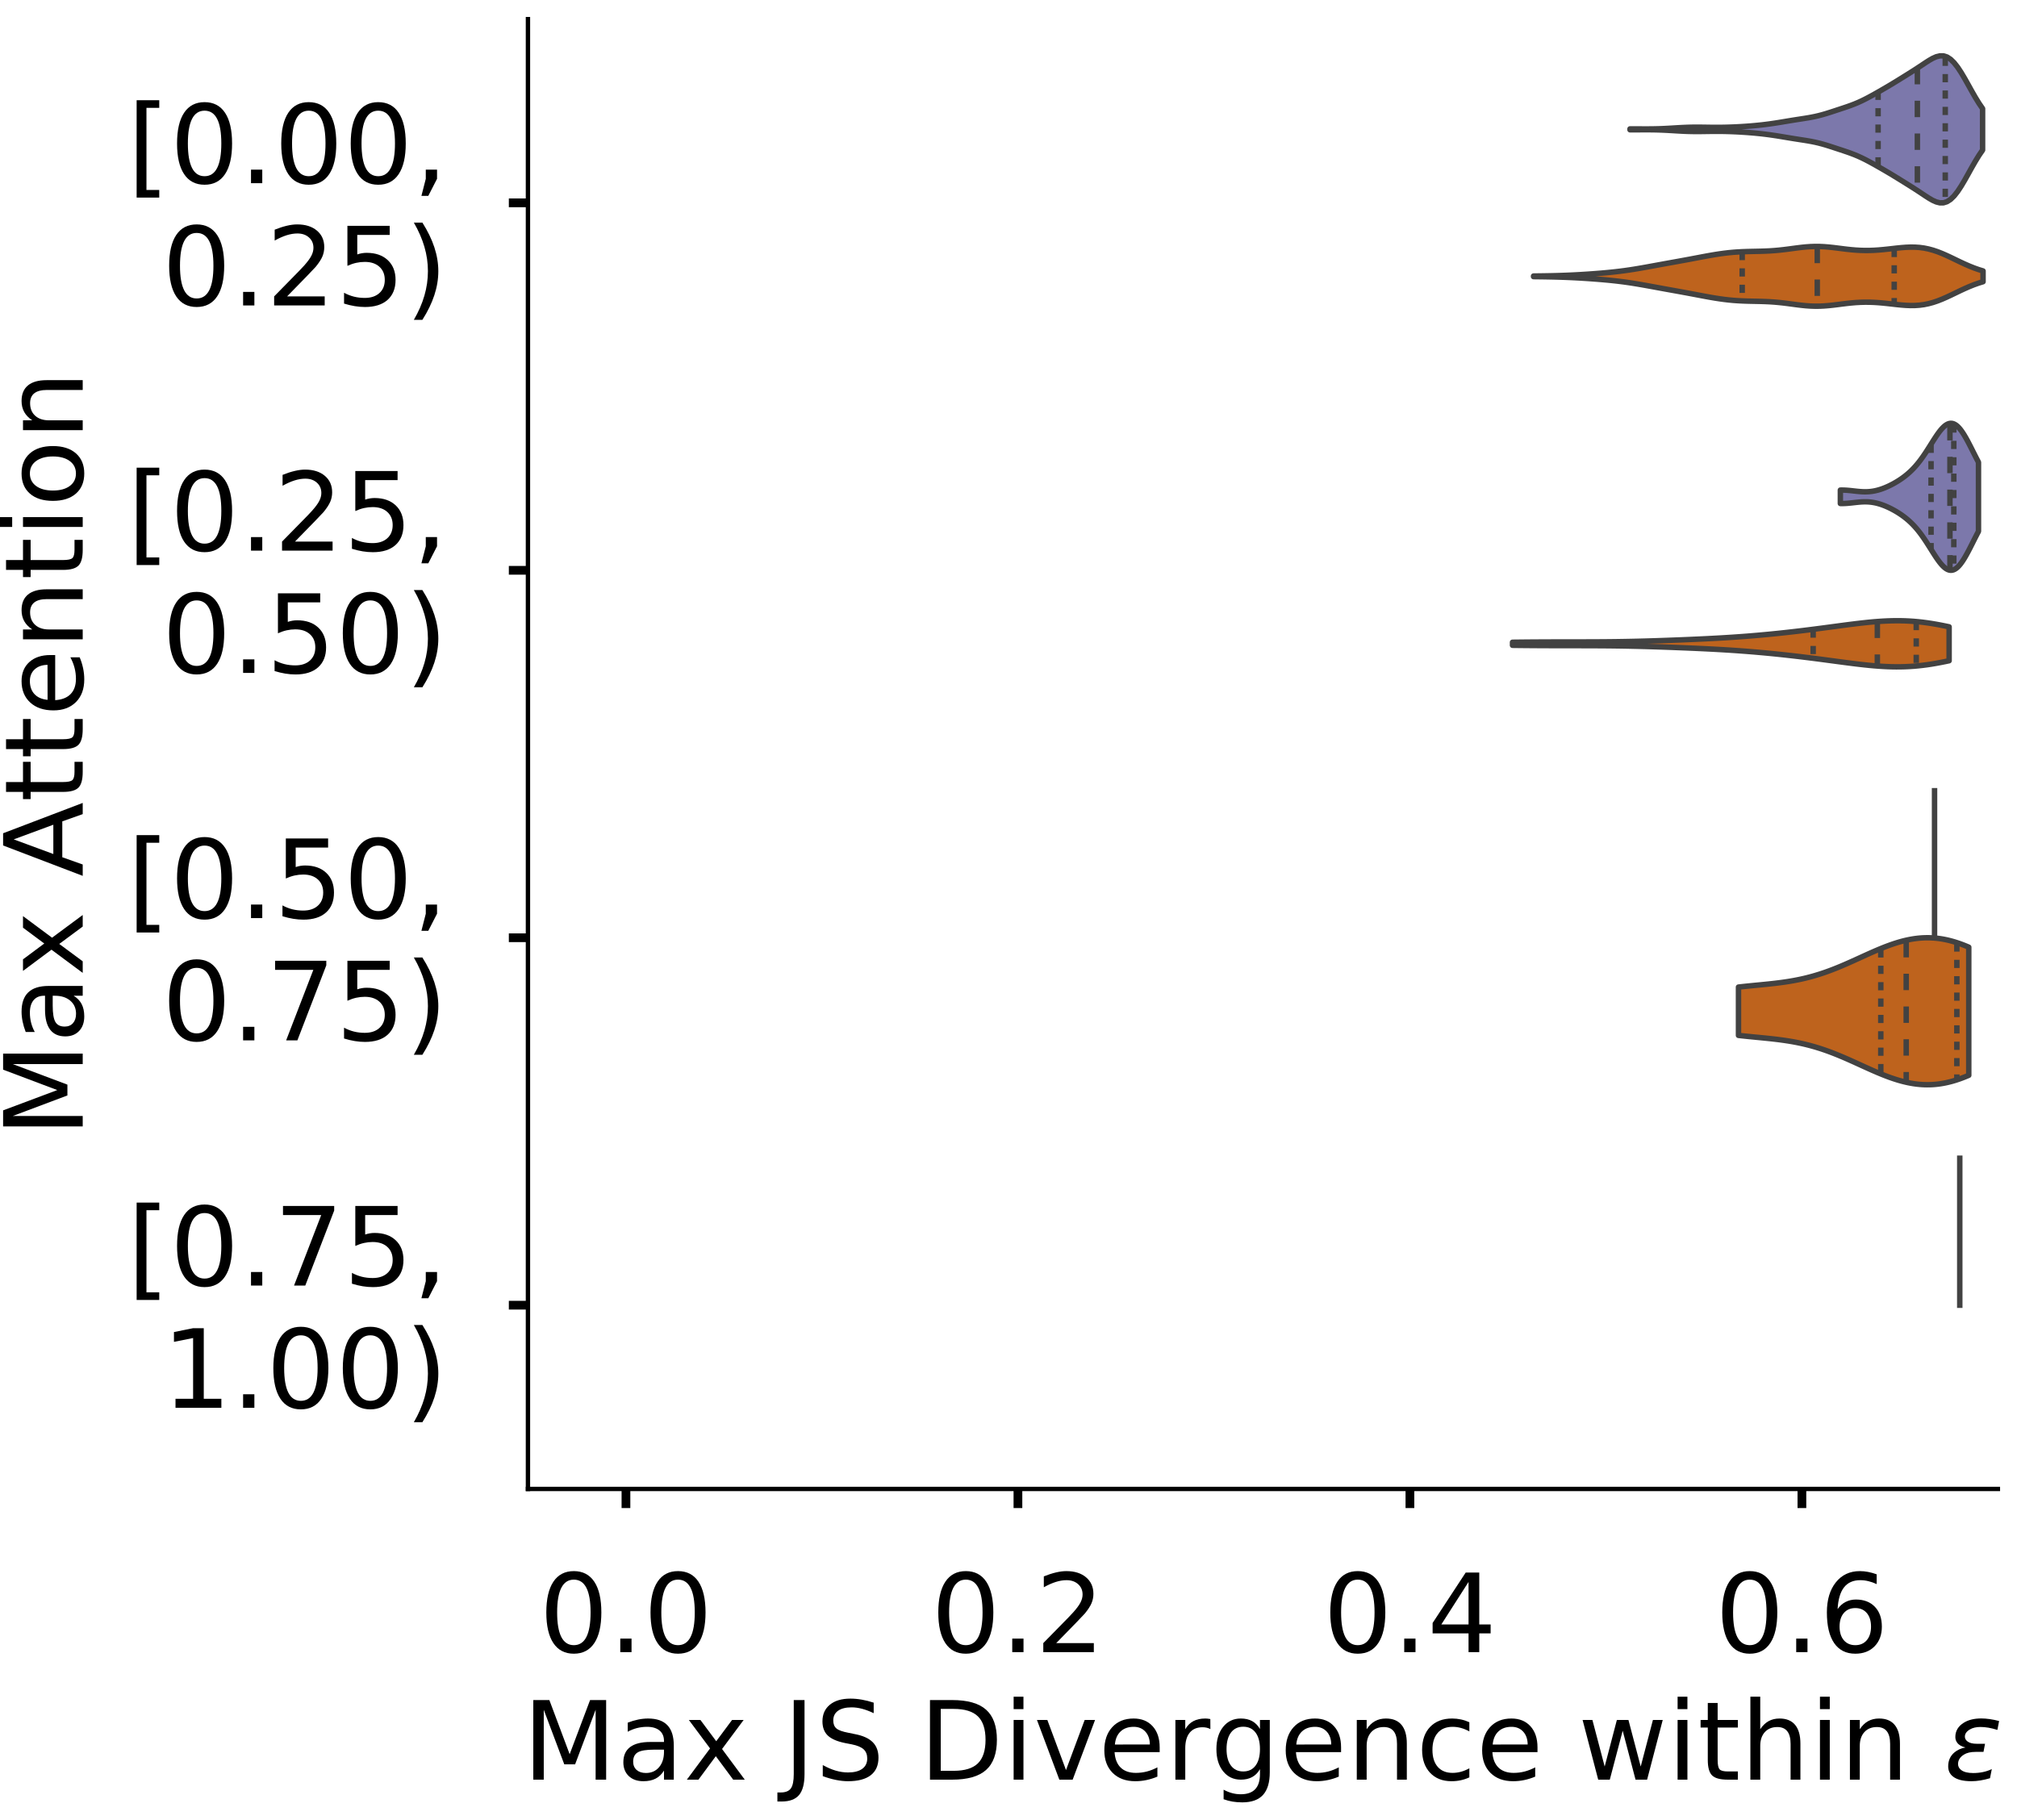 <?xml version="1.0" encoding="utf-8" standalone="no"?>
<!DOCTYPE svg PUBLIC "-//W3C//DTD SVG 1.1//EN"
  "http://www.w3.org/Graphics/SVG/1.1/DTD/svg11.dtd">
<!-- Created with matplotlib (https://matplotlib.org/) -->
<svg height="333.433pt" version="1.1" viewBox="0 0 369.433 333.433" width="369.433pt" xmlns="http://www.w3.org/2000/svg" xmlns:xlink="http://www.w3.org/1999/xlink">
 <defs>
  <style type="text/css">
*{stroke-linecap:butt;stroke-linejoin:round;}
  </style>
 </defs>
 <g id="figure_1">
  <g id="patch_1">
   <path d="M 0 333.433 
L 369.433 333.433 
L 369.433 -0 
L 0 -0 
z
" style="fill:#ffffff;"/>
  </g>
  <g id="axes_1">
   <g id="patch_2">
    <path d="M -276.333 272.733 
L -7.1 272.733 
L -7.1 3.5 
L -276.333 3.5 
z
" style="fill:#ffffff;"/>
   </g>
   <g id="patch_3">
    <path clip-path="url(#p89bd945a1b)" d="M -264.095 272.733 
L -257.977 272.733 
L -257.977 272.733 
L -264.095 272.733 
z
" style="fill:#7570b3;opacity:0.6;stroke:#000000;stroke-linejoin:miter;stroke-width:0.5;"/>
   </g>
   <g id="patch_4">
    <path clip-path="url(#p89bd945a1b)" d="M -257.977 272.733 
L -251.858 272.733 
L -251.858 272.733 
L -257.977 272.733 
z
" style="fill:#7570b3;opacity:0.6;stroke:#000000;stroke-linejoin:miter;stroke-width:0.5;"/>
   </g>
   <g id="patch_5">
    <path clip-path="url(#p89bd945a1b)" d="M -251.858 272.733 
L -245.739 272.733 
L -245.739 272.733 
L -251.858 272.733 
z
" style="fill:#7570b3;opacity:0.6;stroke:#000000;stroke-linejoin:miter;stroke-width:0.5;"/>
   </g>
   <g id="patch_6">
    <path clip-path="url(#p89bd945a1b)" d="M -245.739 272.733 
L -239.62 272.733 
L -239.62 272.733 
L -245.739 272.733 
z
" style="fill:#7570b3;opacity:0.6;stroke:#000000;stroke-linejoin:miter;stroke-width:0.5;"/>
   </g>
   <g id="patch_7">
    <path clip-path="url(#p89bd945a1b)" d="M -239.62 272.733 
L -233.501 272.733 
L -233.501 272.733 
L -239.62 272.733 
z
" style="fill:#7570b3;opacity:0.6;stroke:#000000;stroke-linejoin:miter;stroke-width:0.5;"/>
   </g>
   <g id="patch_8">
    <path clip-path="url(#p89bd945a1b)" d="M -233.501 272.733 
L -227.382 272.733 
L -227.382 272.733 
L -233.501 272.733 
z
" style="fill:#7570b3;opacity:0.6;stroke:#000000;stroke-linejoin:miter;stroke-width:0.5;"/>
   </g>
   <g id="patch_9">
    <path clip-path="url(#p89bd945a1b)" d="M -227.382 272.733 
L -221.263 272.733 
L -221.263 272.733 
L -227.382 272.733 
z
" style="fill:#7570b3;opacity:0.6;stroke:#000000;stroke-linejoin:miter;stroke-width:0.5;"/>
   </g>
   <g id="patch_10">
    <path clip-path="url(#p89bd945a1b)" d="M -221.263 272.733 
L -215.144 272.733 
L -215.144 272.733 
L -221.263 272.733 
z
" style="fill:#7570b3;opacity:0.6;stroke:#000000;stroke-linejoin:miter;stroke-width:0.5;"/>
   </g>
   <g id="patch_11">
    <path clip-path="url(#p89bd945a1b)" d="M -215.144 272.733 
L -209.025 272.733 
L -209.025 272.733 
L -215.144 272.733 
z
" style="fill:#7570b3;opacity:0.6;stroke:#000000;stroke-linejoin:miter;stroke-width:0.5;"/>
   </g>
   <g id="patch_12">
    <path clip-path="url(#p89bd945a1b)" d="M -209.025 272.733 
L -202.906 272.733 
L -202.906 272.733 
L -209.025 272.733 
z
" style="fill:#7570b3;opacity:0.6;stroke:#000000;stroke-linejoin:miter;stroke-width:0.5;"/>
   </g>
   <g id="patch_13">
    <path clip-path="url(#p89bd945a1b)" d="M -202.906 272.733 
L -196.787 272.733 
L -196.787 272.733 
L -202.906 272.733 
z
" style="fill:#7570b3;opacity:0.6;stroke:#000000;stroke-linejoin:miter;stroke-width:0.5;"/>
   </g>
   <g id="patch_14">
    <path clip-path="url(#p89bd945a1b)" d="M -196.787 272.733 
L -190.668 272.733 
L -190.668 272.733 
L -196.787 272.733 
z
" style="fill:#7570b3;opacity:0.6;stroke:#000000;stroke-linejoin:miter;stroke-width:0.5;"/>
   </g>
   <g id="patch_15">
    <path clip-path="url(#p89bd945a1b)" d="M -190.668 272.733 
L -184.549 272.733 
L -184.549 272.733 
L -190.668 272.733 
z
" style="fill:#7570b3;opacity:0.6;stroke:#000000;stroke-linejoin:miter;stroke-width:0.5;"/>
   </g>
   <g id="patch_16">
    <path clip-path="url(#p89bd945a1b)" d="M -184.549 272.733 
L -178.43 272.733 
L -178.43 272.733 
L -184.549 272.733 
z
" style="fill:#7570b3;opacity:0.6;stroke:#000000;stroke-linejoin:miter;stroke-width:0.5;"/>
   </g>
   <g id="patch_17">
    <path clip-path="url(#p89bd945a1b)" d="M -178.43 272.733 
L -172.311 272.733 
L -172.311 272.733 
L -178.43 272.733 
z
" style="fill:#7570b3;opacity:0.6;stroke:#000000;stroke-linejoin:miter;stroke-width:0.5;"/>
   </g>
   <g id="patch_18">
    <path clip-path="url(#p89bd945a1b)" d="M -172.311 272.733 
L -166.192 272.733 
L -166.192 272.733 
L -172.311 272.733 
z
" style="fill:#7570b3;opacity:0.6;stroke:#000000;stroke-linejoin:miter;stroke-width:0.5;"/>
   </g>
   <g id="patch_19">
    <path clip-path="url(#p89bd945a1b)" d="M -166.192 272.733 
L -160.073 272.733 
L -160.073 272.733 
L -166.192 272.733 
z
" style="fill:#7570b3;opacity:0.6;stroke:#000000;stroke-linejoin:miter;stroke-width:0.5;"/>
   </g>
   <g id="patch_20">
    <path clip-path="url(#p89bd945a1b)" d="M -160.073 272.733 
L -153.955 272.733 
L -153.955 272.733 
L -160.073 272.733 
z
" style="fill:#7570b3;opacity:0.6;stroke:#000000;stroke-linejoin:miter;stroke-width:0.5;"/>
   </g>
   <g id="patch_21">
    <path clip-path="url(#p89bd945a1b)" d="M -153.955 272.733 
L -147.836 272.733 
L -147.836 272.733 
L -153.955 272.733 
z
" style="fill:#7570b3;opacity:0.6;stroke:#000000;stroke-linejoin:miter;stroke-width:0.5;"/>
   </g>
   <g id="patch_22">
    <path clip-path="url(#p89bd945a1b)" d="M -147.836 272.733 
L -141.717 272.733 
L -141.717 272.733 
L -147.836 272.733 
z
" style="fill:#7570b3;opacity:0.6;stroke:#000000;stroke-linejoin:miter;stroke-width:0.5;"/>
   </g>
   <g id="patch_23">
    <path clip-path="url(#p89bd945a1b)" d="M -141.717 272.733 
L -135.598 272.733 
L -135.598 272.733 
L -141.717 272.733 
z
" style="fill:#7570b3;opacity:0.6;stroke:#000000;stroke-linejoin:miter;stroke-width:0.5;"/>
   </g>
   <g id="patch_24">
    <path clip-path="url(#p89bd945a1b)" d="M -135.598 272.733 
L -129.479 272.733 
L -129.479 272.733 
L -135.598 272.733 
z
" style="fill:#7570b3;opacity:0.6;stroke:#000000;stroke-linejoin:miter;stroke-width:0.5;"/>
   </g>
   <g id="patch_25">
    <path clip-path="url(#p89bd945a1b)" d="M -129.479 272.733 
L -123.36 272.733 
L -123.36 272.733 
L -129.479 272.733 
z
" style="fill:#7570b3;opacity:0.6;stroke:#000000;stroke-linejoin:miter;stroke-width:0.5;"/>
   </g>
   <g id="patch_26">
    <path clip-path="url(#p89bd945a1b)" d="M -123.36 272.733 
L -117.241 272.733 
L -117.241 272.733 
L -123.36 272.733 
z
" style="fill:#7570b3;opacity:0.6;stroke:#000000;stroke-linejoin:miter;stroke-width:0.5;"/>
   </g>
   <g id="patch_27">
    <path clip-path="url(#p89bd945a1b)" d="M -117.241 272.733 
L -111.122 272.733 
L -111.122 272.733 
L -117.241 272.733 
z
" style="fill:#7570b3;opacity:0.6;stroke:#000000;stroke-linejoin:miter;stroke-width:0.5;"/>
   </g>
   <g id="patch_28">
    <path clip-path="url(#p89bd945a1b)" d="M -111.122 272.733 
L -105.003 272.733 
L -105.003 272.733 
L -111.122 272.733 
z
" style="fill:#7570b3;opacity:0.6;stroke:#000000;stroke-linejoin:miter;stroke-width:0.5;"/>
   </g>
   <g id="patch_29">
    <path clip-path="url(#p89bd945a1b)" d="M -105.003 272.733 
L -98.884 272.733 
L -98.884 272.733 
L -105.003 272.733 
z
" style="fill:#7570b3;opacity:0.6;stroke:#000000;stroke-linejoin:miter;stroke-width:0.5;"/>
   </g>
   <g id="patch_30">
    <path clip-path="url(#p89bd945a1b)" d="M -98.884 272.733 
L -92.765 272.733 
L -92.765 272.733 
L -98.884 272.733 
z
" style="fill:#7570b3;opacity:0.6;stroke:#000000;stroke-linejoin:miter;stroke-width:0.5;"/>
   </g>
   <g id="patch_31">
    <path clip-path="url(#p89bd945a1b)" d="M -92.765 272.733 
L -86.646 272.733 
L -86.646 272.733 
L -92.765 272.733 
z
" style="fill:#7570b3;opacity:0.6;stroke:#000000;stroke-linejoin:miter;stroke-width:0.5;"/>
   </g>
   <g id="patch_32">
    <path clip-path="url(#p89bd945a1b)" d="M -86.646 272.733 
L -80.527 272.733 
L -80.527 271.216 
L -86.646 271.216 
z
" style="fill:#7570b3;opacity:0.6;stroke:#000000;stroke-linejoin:miter;stroke-width:0.5;"/>
   </g>
   <g id="patch_33">
    <path clip-path="url(#p89bd945a1b)" d="M -80.527 272.733 
L -74.408 272.733 
L -74.408 269.699 
L -80.527 269.699 
z
" style="fill:#7570b3;opacity:0.6;stroke:#000000;stroke-linejoin:miter;stroke-width:0.5;"/>
   </g>
   <g id="patch_34">
    <path clip-path="url(#p89bd945a1b)" d="M -74.408 272.733 
L -68.289 272.733 
L -68.289 266.664 
L -74.408 266.664 
z
" style="fill:#7570b3;opacity:0.6;stroke:#000000;stroke-linejoin:miter;stroke-width:0.5;"/>
   </g>
   <g id="patch_35">
    <path clip-path="url(#p89bd945a1b)" d="M -68.289 272.733 
L -62.17 272.733 
L -62.17 266.664 
L -68.289 266.664 
z
" style="fill:#7570b3;opacity:0.6;stroke:#000000;stroke-linejoin:miter;stroke-width:0.5;"/>
   </g>
   <g id="patch_36">
    <path clip-path="url(#p89bd945a1b)" d="M -62.17 272.733 
L -56.052 272.733 
L -56.052 254.527 
L -62.17 254.527 
z
" style="fill:#7570b3;opacity:0.6;stroke:#000000;stroke-linejoin:miter;stroke-width:0.5;"/>
   </g>
   <g id="patch_37">
    <path clip-path="url(#p89bd945a1b)" d="M -56.052 272.733 
L -49.933 272.733 
L -49.933 243.906 
L -56.052 243.906 
z
" style="fill:#7570b3;opacity:0.6;stroke:#000000;stroke-linejoin:miter;stroke-width:0.5;"/>
   </g>
   <g id="patch_38">
    <path clip-path="url(#p89bd945a1b)" d="M -49.933 272.733 
L -43.814 272.733 
L -43.814 212.044 
L -49.933 212.044 
z
" style="fill:#7570b3;opacity:0.6;stroke:#000000;stroke-linejoin:miter;stroke-width:0.5;"/>
   </g>
   <g id="patch_39">
    <path clip-path="url(#p89bd945a1b)" d="M -43.814 272.733 
L -37.695 272.733 
L -37.695 166.527 
L -43.814 166.527 
z
" style="fill:#7570b3;opacity:0.6;stroke:#000000;stroke-linejoin:miter;stroke-width:0.5;"/>
   </g>
   <g id="patch_40">
    <path clip-path="url(#p89bd945a1b)" d="M -37.695 272.733 
L -31.576 272.733 
L -31.576 105.837 
L -37.695 105.837 
z
" style="fill:#7570b3;opacity:0.6;stroke:#000000;stroke-linejoin:miter;stroke-width:0.5;"/>
   </g>
   <g id="patch_41">
    <path clip-path="url(#p89bd945a1b)" d="M -31.576 272.733 
L -25.457 272.733 
L -25.457 16.321 
L -31.576 16.321 
z
" style="fill:#7570b3;opacity:0.6;stroke:#000000;stroke-linejoin:miter;stroke-width:0.5;"/>
   </g>
   <g id="patch_42">
    <path clip-path="url(#p89bd945a1b)" d="M -25.457 272.733 
L -19.338 272.733 
L -19.338 227.216 
L -25.457 227.216 
z
" style="fill:#7570b3;opacity:0.6;stroke:#000000;stroke-linejoin:miter;stroke-width:0.5;"/>
   </g>
   <g id="patch_43">
    <path clip-path="url(#p89bd945a1b)" d="M -264.095 272.733 
L -257.977 272.733 
L -257.977 272.733 
L -264.095 272.733 
z
" style="fill:#d95f02;opacity:0.6;stroke:#000000;stroke-linejoin:miter;stroke-width:0.5;"/>
   </g>
   <g id="patch_44">
    <path clip-path="url(#p89bd945a1b)" d="M -257.977 272.733 
L -251.858 272.733 
L -251.858 272.733 
L -257.977 272.733 
z
" style="fill:#d95f02;opacity:0.6;stroke:#000000;stroke-linejoin:miter;stroke-width:0.5;"/>
   </g>
   <g id="patch_45">
    <path clip-path="url(#p89bd945a1b)" d="M -251.858 272.733 
L -245.739 272.733 
L -245.739 272.733 
L -251.858 272.733 
z
" style="fill:#d95f02;opacity:0.6;stroke:#000000;stroke-linejoin:miter;stroke-width:0.5;"/>
   </g>
   <g id="patch_46">
    <path clip-path="url(#p89bd945a1b)" d="M -245.739 272.733 
L -239.62 272.733 
L -239.62 272.733 
L -245.739 272.733 
z
" style="fill:#d95f02;opacity:0.6;stroke:#000000;stroke-linejoin:miter;stroke-width:0.5;"/>
   </g>
   <g id="patch_47">
    <path clip-path="url(#p89bd945a1b)" d="M -239.62 272.733 
L -233.501 272.733 
L -233.501 272.733 
L -239.62 272.733 
z
" style="fill:#d95f02;opacity:0.6;stroke:#000000;stroke-linejoin:miter;stroke-width:0.5;"/>
   </g>
   <g id="patch_48">
    <path clip-path="url(#p89bd945a1b)" d="M -233.501 272.733 
L -227.382 272.733 
L -227.382 272.733 
L -233.501 272.733 
z
" style="fill:#d95f02;opacity:0.6;stroke:#000000;stroke-linejoin:miter;stroke-width:0.5;"/>
   </g>
   <g id="patch_49">
    <path clip-path="url(#p89bd945a1b)" d="M -227.382 272.733 
L -221.263 272.733 
L -221.263 272.733 
L -227.382 272.733 
z
" style="fill:#d95f02;opacity:0.6;stroke:#000000;stroke-linejoin:miter;stroke-width:0.5;"/>
   </g>
   <g id="patch_50">
    <path clip-path="url(#p89bd945a1b)" d="M -221.263 272.733 
L -215.144 272.733 
L -215.144 272.733 
L -221.263 272.733 
z
" style="fill:#d95f02;opacity:0.6;stroke:#000000;stroke-linejoin:miter;stroke-width:0.5;"/>
   </g>
   <g id="patch_51">
    <path clip-path="url(#p89bd945a1b)" d="M -215.144 272.733 
L -209.025 272.733 
L -209.025 272.733 
L -215.144 272.733 
z
" style="fill:#d95f02;opacity:0.6;stroke:#000000;stroke-linejoin:miter;stroke-width:0.5;"/>
   </g>
   <g id="patch_52">
    <path clip-path="url(#p89bd945a1b)" d="M -209.025 272.733 
L -202.906 272.733 
L -202.906 272.733 
L -209.025 272.733 
z
" style="fill:#d95f02;opacity:0.6;stroke:#000000;stroke-linejoin:miter;stroke-width:0.5;"/>
   </g>
   <g id="patch_53">
    <path clip-path="url(#p89bd945a1b)" d="M -202.906 272.733 
L -196.787 272.733 
L -196.787 272.733 
L -202.906 272.733 
z
" style="fill:#d95f02;opacity:0.6;stroke:#000000;stroke-linejoin:miter;stroke-width:0.5;"/>
   </g>
   <g id="patch_54">
    <path clip-path="url(#p89bd945a1b)" d="M -196.787 272.733 
L -190.668 272.733 
L -190.668 272.733 
L -196.787 272.733 
z
" style="fill:#d95f02;opacity:0.6;stroke:#000000;stroke-linejoin:miter;stroke-width:0.5;"/>
   </g>
   <g id="patch_55">
    <path clip-path="url(#p89bd945a1b)" d="M -190.668 272.733 
L -184.549 272.733 
L -184.549 272.733 
L -190.668 272.733 
z
" style="fill:#d95f02;opacity:0.6;stroke:#000000;stroke-linejoin:miter;stroke-width:0.5;"/>
   </g>
   <g id="patch_56">
    <path clip-path="url(#p89bd945a1b)" d="M -184.549 272.733 
L -178.43 272.733 
L -178.43 272.733 
L -184.549 272.733 
z
" style="fill:#d95f02;opacity:0.6;stroke:#000000;stroke-linejoin:miter;stroke-width:0.5;"/>
   </g>
   <g id="patch_57">
    <path clip-path="url(#p89bd945a1b)" d="M -178.43 272.733 
L -172.311 272.733 
L -172.311 272.733 
L -178.43 272.733 
z
" style="fill:#d95f02;opacity:0.6;stroke:#000000;stroke-linejoin:miter;stroke-width:0.5;"/>
   </g>
   <g id="patch_58">
    <path clip-path="url(#p89bd945a1b)" d="M -172.311 272.733 
L -166.192 272.733 
L -166.192 272.733 
L -172.311 272.733 
z
" style="fill:#d95f02;opacity:0.6;stroke:#000000;stroke-linejoin:miter;stroke-width:0.5;"/>
   </g>
   <g id="patch_59">
    <path clip-path="url(#p89bd945a1b)" d="M -166.192 272.733 
L -160.073 272.733 
L -160.073 272.733 
L -166.192 272.733 
z
" style="fill:#d95f02;opacity:0.6;stroke:#000000;stroke-linejoin:miter;stroke-width:0.5;"/>
   </g>
   <g id="patch_60">
    <path clip-path="url(#p89bd945a1b)" d="M -160.073 272.733 
L -153.955 272.733 
L -153.955 272.733 
L -160.073 272.733 
z
" style="fill:#d95f02;opacity:0.6;stroke:#000000;stroke-linejoin:miter;stroke-width:0.5;"/>
   </g>
   <g id="patch_61">
    <path clip-path="url(#p89bd945a1b)" d="M -153.955 272.733 
L -147.836 272.733 
L -147.836 272.733 
L -153.955 272.733 
z
" style="fill:#d95f02;opacity:0.6;stroke:#000000;stroke-linejoin:miter;stroke-width:0.5;"/>
   </g>
   <g id="patch_62">
    <path clip-path="url(#p89bd945a1b)" d="M -147.836 272.733 
L -141.717 272.733 
L -141.717 272.733 
L -147.836 272.733 
z
" style="fill:#d95f02;opacity:0.6;stroke:#000000;stroke-linejoin:miter;stroke-width:0.5;"/>
   </g>
   <g id="patch_63">
    <path clip-path="url(#p89bd945a1b)" d="M -141.717 272.733 
L -135.598 272.733 
L -135.598 272.733 
L -141.717 272.733 
z
" style="fill:#d95f02;opacity:0.6;stroke:#000000;stroke-linejoin:miter;stroke-width:0.5;"/>
   </g>
   <g id="patch_64">
    <path clip-path="url(#p89bd945a1b)" d="M -135.598 272.733 
L -129.479 272.733 
L -129.479 272.733 
L -135.598 272.733 
z
" style="fill:#d95f02;opacity:0.6;stroke:#000000;stroke-linejoin:miter;stroke-width:0.5;"/>
   </g>
   <g id="patch_65">
    <path clip-path="url(#p89bd945a1b)" d="M -129.479 272.733 
L -123.36 272.733 
L -123.36 272.733 
L -129.479 272.733 
z
" style="fill:#d95f02;opacity:0.6;stroke:#000000;stroke-linejoin:miter;stroke-width:0.5;"/>
   </g>
   <g id="patch_66">
    <path clip-path="url(#p89bd945a1b)" d="M -123.36 272.733 
L -117.241 272.733 
L -117.241 272.733 
L -123.36 272.733 
z
" style="fill:#d95f02;opacity:0.6;stroke:#000000;stroke-linejoin:miter;stroke-width:0.5;"/>
   </g>
   <g id="patch_67">
    <path clip-path="url(#p89bd945a1b)" d="M -117.241 272.733 
L -111.122 272.733 
L -111.122 272.733 
L -117.241 272.733 
z
" style="fill:#d95f02;opacity:0.6;stroke:#000000;stroke-linejoin:miter;stroke-width:0.5;"/>
   </g>
   <g id="patch_68">
    <path clip-path="url(#p89bd945a1b)" d="M -111.122 272.733 
L -105.003 272.733 
L -105.003 271.86 
L -111.122 271.86 
z
" style="fill:#d95f02;opacity:0.6;stroke:#000000;stroke-linejoin:miter;stroke-width:0.5;"/>
   </g>
   <g id="patch_69">
    <path clip-path="url(#p89bd945a1b)" d="M -105.003 272.733 
L -98.884 272.733 
L -98.884 271.86 
L -105.003 271.86 
z
" style="fill:#d95f02;opacity:0.6;stroke:#000000;stroke-linejoin:miter;stroke-width:0.5;"/>
   </g>
   <g id="patch_70">
    <path clip-path="url(#p89bd945a1b)" d="M -98.884 272.733 
L -92.765 272.733 
L -92.765 270.114 
L -98.884 270.114 
z
" style="fill:#d95f02;opacity:0.6;stroke:#000000;stroke-linejoin:miter;stroke-width:0.5;"/>
   </g>
   <g id="patch_71">
    <path clip-path="url(#p89bd945a1b)" d="M -92.765 272.733 
L -86.646 272.733 
L -86.646 264.001 
L -92.765 264.001 
z
" style="fill:#d95f02;opacity:0.6;stroke:#000000;stroke-linejoin:miter;stroke-width:0.5;"/>
   </g>
   <g id="patch_72">
    <path clip-path="url(#p89bd945a1b)" d="M -86.646 272.733 
L -80.527 272.733 
L -80.527 251.776 
L -86.646 251.776 
z
" style="fill:#d95f02;opacity:0.6;stroke:#000000;stroke-linejoin:miter;stroke-width:0.5;"/>
   </g>
   <g id="patch_73">
    <path clip-path="url(#p89bd945a1b)" d="M -80.527 272.733 
L -74.408 272.733 
L -74.408 233.439 
L -80.527 233.439 
z
" style="fill:#d95f02;opacity:0.6;stroke:#000000;stroke-linejoin:miter;stroke-width:0.5;"/>
   </g>
   <g id="patch_74">
    <path clip-path="url(#p89bd945a1b)" d="M -74.408 272.733 
L -68.289 272.733 
L -68.289 215.974 
L -74.408 215.974 
z
" style="fill:#d95f02;opacity:0.6;stroke:#000000;stroke-linejoin:miter;stroke-width:0.5;"/>
   </g>
   <g id="patch_75">
    <path clip-path="url(#p89bd945a1b)" d="M -68.289 272.733 
L -62.17 272.733 
L -62.17 195.017 
L -68.289 195.017 
z
" style="fill:#d95f02;opacity:0.6;stroke:#000000;stroke-linejoin:miter;stroke-width:0.5;"/>
   </g>
   <g id="patch_76">
    <path clip-path="url(#p89bd945a1b)" d="M -62.17 272.733 
L -56.052 272.733 
L -56.052 208.115 
L -62.17 208.115 
z
" style="fill:#d95f02;opacity:0.6;stroke:#000000;stroke-linejoin:miter;stroke-width:0.5;"/>
   </g>
   <g id="patch_77">
    <path clip-path="url(#p89bd945a1b)" d="M -56.052 272.733 
L -49.933 272.733 
L -49.933 171.44 
L -56.052 171.44 
z
" style="fill:#d95f02;opacity:0.6;stroke:#000000;stroke-linejoin:miter;stroke-width:0.5;"/>
   </g>
   <g id="patch_78">
    <path clip-path="url(#p89bd945a1b)" d="M -49.933 272.733 
L -43.814 272.733 
L -43.814 200.256 
L -49.933 200.256 
z
" style="fill:#d95f02;opacity:0.6;stroke:#000000;stroke-linejoin:miter;stroke-width:0.5;"/>
   </g>
   <g id="patch_79">
    <path clip-path="url(#p89bd945a1b)" d="M -43.814 272.733 
L -37.695 272.733 
L -37.695 199.383 
L -43.814 199.383 
z
" style="fill:#d95f02;opacity:0.6;stroke:#000000;stroke-linejoin:miter;stroke-width:0.5;"/>
   </g>
   <g id="patch_80">
    <path clip-path="url(#p89bd945a1b)" d="M -37.695 272.733 
L -31.576 272.733 
L -31.576 174.933 
L -37.695 174.933 
z
" style="fill:#d95f02;opacity:0.6;stroke:#000000;stroke-linejoin:miter;stroke-width:0.5;"/>
   </g>
   <g id="patch_81">
    <path clip-path="url(#p89bd945a1b)" d="M -31.576 272.733 
L -25.457 272.733 
L -25.457 199.383 
L -31.576 199.383 
z
" style="fill:#d95f02;opacity:0.6;stroke:#000000;stroke-linejoin:miter;stroke-width:0.5;"/>
   </g>
   <g id="patch_82">
    <path clip-path="url(#p89bd945a1b)" d="M -25.457 272.733 
L -19.338 272.733 
L -19.338 264.001 
L -25.457 264.001 
z
" style="fill:#d95f02;opacity:0.6;stroke:#000000;stroke-linejoin:miter;stroke-width:0.5;"/>
   </g>
   <g id="matplotlib.axis_1">
    <g id="xtick_1">
     <g id="line2d_1">
      <defs>
       <path d="M 0 0 
L 0 3.5 
" id="m171e1c9268" style="stroke:#000000;stroke-width:1.6;"/>
      </defs>
      <g/>
     </g>
     <g id="text_1">
      <!-- 0.0 -->
      <defs>
       <path d="M 31.781 66.406 
Q 24.172 66.406 20.328 58.906 
Q 16.5 51.422 16.5 36.375 
Q 16.5 21.391 20.328 13.891 
Q 24.172 6.391 31.781 6.391 
Q 39.453 6.391 43.281 13.891 
Q 47.125 21.391 47.125 36.375 
Q 47.125 51.422 43.281 58.906 
Q 39.453 66.406 31.781 66.406 
z
M 31.781 74.219 
Q 44.047 74.219 50.516 64.516 
Q 56.984 54.828 56.984 36.375 
Q 56.984 17.969 50.516 8.266 
Q 44.047 -1.422 31.781 -1.422 
Q 19.531 -1.422 13.062 8.266 
Q 6.594 17.969 6.594 36.375 
Q 6.594 54.828 13.062 64.516 
Q 19.531 74.219 31.781 74.219 
z
" id="DejaVuSans-48"/>
       <path d="M 10.688 12.406 
L 21 12.406 
L 21 0 
L 10.688 0 
z
" id="DejaVuSans-46"/>
      </defs>
      <g transform="translate(-279.999 302.63)scale(0.2 -0.2)">
       <use xlink:href="#DejaVuSans-48"/>
       <use x="63.623" xlink:href="#DejaVuSans-46"/>
       <use x="95.41" xlink:href="#DejaVuSans-48"/>
      </g>
     </g>
    </g>
    <g id="xtick_2">
     <g id="line2d_2">
      <g/>
     </g>
     <g id="text_2">
      <!-- 0.2 -->
      <defs>
       <path d="M 19.188 8.297 
L 53.609 8.297 
L 53.609 0 
L 7.328 0 
L 7.328 8.297 
Q 12.938 14.109 22.625 23.891 
Q 32.328 33.688 34.812 36.531 
Q 39.547 41.844 41.422 45.531 
Q 43.312 49.219 43.312 52.781 
Q 43.312 58.594 39.234 62.25 
Q 35.156 65.922 28.609 65.922 
Q 23.969 65.922 18.812 64.312 
Q 13.672 62.703 7.812 59.422 
L 7.812 69.391 
Q 13.766 71.781 18.938 73 
Q 24.125 74.219 28.422 74.219 
Q 39.75 74.219 46.484 68.547 
Q 53.219 62.891 53.219 53.422 
Q 53.219 48.922 51.531 44.891 
Q 49.859 40.875 45.406 35.406 
Q 44.188 33.984 37.641 27.219 
Q 31.109 20.453 19.188 8.297 
z
" id="DejaVuSans-50"/>
      </defs>
      <g transform="translate(-210.068 302.63)scale(0.2 -0.2)">
       <use xlink:href="#DejaVuSans-48"/>
       <use x="63.623" xlink:href="#DejaVuSans-46"/>
       <use x="95.41" xlink:href="#DejaVuSans-50"/>
      </g>
     </g>
    </g>
    <g id="xtick_3">
     <g id="line2d_3">
      <g/>
     </g>
     <g id="text_3">
      <!-- 0.4 -->
      <defs>
       <path d="M 37.797 64.312 
L 12.891 25.391 
L 37.797 25.391 
z
M 35.203 72.906 
L 47.609 72.906 
L 47.609 25.391 
L 58.016 25.391 
L 58.016 17.188 
L 47.609 17.188 
L 47.609 0 
L 37.797 0 
L 37.797 17.188 
L 4.891 17.188 
L 4.891 26.703 
z
" id="DejaVuSans-52"/>
      </defs>
      <g transform="translate(-140.137 302.63)scale(0.2 -0.2)">
       <use xlink:href="#DejaVuSans-48"/>
       <use x="63.623" xlink:href="#DejaVuSans-46"/>
       <use x="95.41" xlink:href="#DejaVuSans-52"/>
      </g>
     </g>
    </g>
    <g id="xtick_4">
     <g id="line2d_4">
      <g/>
     </g>
     <g id="text_4">
      <!-- 0.6 -->
      <defs>
       <path d="M 33.016 40.375 
Q 26.375 40.375 22.484 35.828 
Q 18.609 31.297 18.609 23.391 
Q 18.609 15.531 22.484 10.953 
Q 26.375 6.391 33.016 6.391 
Q 39.656 6.391 43.531 10.953 
Q 47.406 15.531 47.406 23.391 
Q 47.406 31.297 43.531 35.828 
Q 39.656 40.375 33.016 40.375 
z
M 52.594 71.297 
L 52.594 62.312 
Q 48.875 64.062 45.094 64.984 
Q 41.312 65.922 37.594 65.922 
Q 27.828 65.922 22.672 59.328 
Q 17.531 52.734 16.797 39.406 
Q 19.672 43.656 24.016 45.922 
Q 28.375 48.188 33.594 48.188 
Q 44.578 48.188 50.953 41.516 
Q 57.328 34.859 57.328 23.391 
Q 57.328 12.156 50.688 5.359 
Q 44.047 -1.422 33.016 -1.422 
Q 20.359 -1.422 13.672 8.266 
Q 6.984 17.969 6.984 36.375 
Q 6.984 53.656 15.188 63.938 
Q 23.391 74.219 37.203 74.219 
Q 40.922 74.219 44.703 73.484 
Q 48.484 72.75 52.594 71.297 
z
" id="DejaVuSans-54"/>
      </defs>
      <g transform="translate(-70.206 302.63)scale(0.2 -0.2)">
       <use xlink:href="#DejaVuSans-48"/>
       <use x="63.623" xlink:href="#DejaVuSans-46"/>
       <use x="95.41" xlink:href="#DejaVuSans-54"/>
      </g>
     </g>
    </g>
    <g id="text_5">
     <!--   -->
     <defs>
      <path id="DejaVuSans-32"/>
     </defs>
     <g transform="translate(-144.895 325.986)scale(0.2 -0.2)">
      <use xlink:href="#DejaVuSans-32"/>
     </g>
    </g>
   </g>
   <g id="matplotlib.axis_2">
    <g id="ytick_1">
     <g id="line2d_5">
      <defs>
       <path d="M 0 0 
L -3.5 0 
" id="m772f6155b6" style="stroke:#000000;stroke-width:1.6;"/>
      </defs>
      <g/>
     </g>
     <g id="text_6">
      <!-- 0.0 -->
      <g transform="translate(-322.84 280.332)scale(0.2 -0.2)">
       <use xlink:href="#DejaVuSans-48"/>
       <use x="63.623" xlink:href="#DejaVuSans-46"/>
       <use x="95.41" xlink:href="#DejaVuSans-48"/>
      </g>
     </g>
    </g>
    <g id="ytick_2">
     <g id="line2d_6">
      <g/>
     </g>
     <g id="text_7">
      <!-- 0.1 -->
      <defs>
       <path d="M 12.406 8.297 
L 28.516 8.297 
L 28.516 63.922 
L 10.984 60.406 
L 10.984 69.391 
L 28.422 72.906 
L 38.281 72.906 
L 38.281 8.297 
L 54.391 8.297 
L 54.391 0 
L 12.406 0 
z
" id="DejaVuSans-49"/>
      </defs>
      <g transform="translate(-322.84 210.387)scale(0.2 -0.2)">
       <use xlink:href="#DejaVuSans-48"/>
       <use x="63.623" xlink:href="#DejaVuSans-46"/>
       <use x="95.41" xlink:href="#DejaVuSans-49"/>
      </g>
     </g>
    </g>
    <g id="ytick_3">
     <g id="line2d_7">
      <g/>
     </g>
     <g id="text_8">
      <!-- 0.2 -->
      <g transform="translate(-322.84 140.443)scale(0.2 -0.2)">
       <use xlink:href="#DejaVuSans-48"/>
       <use x="63.623" xlink:href="#DejaVuSans-46"/>
       <use x="95.41" xlink:href="#DejaVuSans-50"/>
      </g>
     </g>
    </g>
    <g id="ytick_4">
     <g id="line2d_8">
      <g/>
     </g>
     <g id="text_9">
      <!-- 0.3 -->
      <defs>
       <path d="M 40.578 39.312 
Q 47.656 37.797 51.625 33 
Q 55.609 28.219 55.609 21.188 
Q 55.609 10.406 48.188 4.484 
Q 40.766 -1.422 27.094 -1.422 
Q 22.516 -1.422 17.656 -0.516 
Q 12.797 0.391 7.625 2.203 
L 7.625 11.719 
Q 11.719 9.328 16.594 8.109 
Q 21.484 6.891 26.812 6.891 
Q 36.078 6.891 40.938 10.547 
Q 45.797 14.203 45.797 21.188 
Q 45.797 27.641 41.281 31.266 
Q 36.766 34.906 28.719 34.906 
L 20.219 34.906 
L 20.219 43.016 
L 29.109 43.016 
Q 36.375 43.016 40.234 45.922 
Q 44.094 48.828 44.094 54.297 
Q 44.094 59.906 40.109 62.906 
Q 36.141 65.922 28.719 65.922 
Q 24.656 65.922 20.016 65.031 
Q 15.375 64.156 9.812 62.312 
L 9.812 71.094 
Q 15.438 72.656 20.344 73.438 
Q 25.25 74.219 29.594 74.219 
Q 40.828 74.219 47.359 69.109 
Q 53.906 64.016 53.906 55.328 
Q 53.906 49.266 50.438 45.094 
Q 46.969 40.922 40.578 39.312 
z
" id="DejaVuSans-51"/>
      </defs>
      <g transform="translate(-322.84 70.498)scale(0.2 -0.2)">
       <use xlink:href="#DejaVuSans-48"/>
       <use x="63.623" xlink:href="#DejaVuSans-46"/>
       <use x="95.41" xlink:href="#DejaVuSans-51"/>
      </g>
     </g>
    </g>
    <g id="text_10">
     <!--   -->
     <g transform="translate(-330.5 140.913)rotate(-90)scale(0.176 -0.176)">
      <use xlink:href="#DejaVuSans-32"/>
     </g>
    </g>
   </g>
   <g id="patch_83">
    <path style="fill:none;stroke:#000000;stroke-linecap:square;stroke-linejoin:miter;stroke-width:0.8;"/>
   </g>
   <g id="patch_84">
    <path style="fill:none;stroke:#000000;stroke-linecap:square;stroke-linejoin:miter;stroke-width:0.8;"/>
   </g>
  </g>
  <g id="axes_2">
   <g id="patch_85">
    <path d="M 96.7 272.733 
L 365.933 272.733 
L 365.933 3.5 
L 96.7 3.5 
z
" style="fill:#ffffff;"/>
   </g>
   <g id="PolyCollection_1">
    <defs>
     <path d="M 298.549 -309.66 
L 298.549 -309.822 
L 299.201 -309.822 
L 299.853 -309.82 
L 300.506 -309.817 
L 301.158 -309.815 
L 301.81 -309.815 
L 302.463 -309.819 
L 303.115 -309.829 
L 303.767 -309.844 
L 304.42 -309.867 
L 305.072 -309.897 
L 305.724 -309.932 
L 306.377 -309.97 
L 307.029 -310.01 
L 307.681 -310.048 
L 308.334 -310.081 
L 308.986 -310.108 
L 309.638 -310.127 
L 310.291 -310.137 
L 310.943 -310.139 
L 311.596 -310.134 
L 312.248 -310.126 
L 312.9 -310.116 
L 313.553 -310.108 
L 314.205 -310.104 
L 314.857 -310.105 
L 315.51 -310.112 
L 316.162 -310.124 
L 316.814 -310.143 
L 317.467 -310.167 
L 318.119 -310.197 
L 318.771 -310.232 
L 319.424 -310.272 
L 320.076 -310.317 
L 320.728 -310.367 
L 321.381 -310.424 
L 322.033 -310.487 
L 322.686 -310.556 
L 323.338 -310.633 
L 323.99 -310.718 
L 324.643 -310.81 
L 325.295 -310.908 
L 325.947 -311.012 
L 326.6 -311.119 
L 327.252 -311.228 
L 327.904 -311.336 
L 328.557 -311.442 
L 329.209 -311.544 
L 329.861 -311.644 
L 330.514 -311.746 
L 331.166 -311.852 
L 331.818 -311.969 
L 332.471 -312.102 
L 333.123 -312.254 
L 333.775 -312.425 
L 334.428 -312.615 
L 335.08 -312.819 
L 335.733 -313.03 
L 336.385 -313.245 
L 337.037 -313.459 
L 337.69 -313.675 
L 338.342 -313.895 
L 338.994 -314.127 
L 339.647 -314.376 
L 340.299 -314.648 
L 340.951 -314.945 
L 341.604 -315.266 
L 342.256 -315.606 
L 342.908 -315.961 
L 343.561 -316.325 
L 344.213 -316.695 
L 344.865 -317.071 
L 345.518 -317.451 
L 346.17 -317.837 
L 346.822 -318.23 
L 347.475 -318.629 
L 348.127 -319.032 
L 348.78 -319.437 
L 349.432 -319.844 
L 350.084 -320.254 
L 350.737 -320.67 
L 351.389 -321.095 
L 352.041 -321.528 
L 352.694 -321.962 
L 353.346 -322.379 
L 353.998 -322.751 
L 354.651 -323.04 
L 355.303 -323.202 
L 355.955 -323.199 
L 356.608 -322.996 
L 357.26 -322.577 
L 357.912 -321.943 
L 358.565 -321.114 
L 359.217 -320.124 
L 359.87 -319.021 
L 360.522 -317.858 
L 361.174 -316.686 
L 361.827 -315.551 
L 362.479 -314.493 
L 363.131 -313.538 
L 363.131 -305.943 
L 363.131 -305.943 
L 362.479 -304.989 
L 361.827 -303.93 
L 361.174 -302.796 
L 360.522 -301.624 
L 359.87 -300.461 
L 359.217 -299.358 
L 358.565 -298.368 
L 357.912 -297.538 
L 357.26 -296.904 
L 356.608 -296.486 
L 355.955 -296.283 
L 355.303 -296.279 
L 354.651 -296.442 
L 353.998 -296.73 
L 353.346 -297.102 
L 352.694 -297.52 
L 352.041 -297.954 
L 351.389 -298.387 
L 350.737 -298.812 
L 350.084 -299.228 
L 349.432 -299.638 
L 348.78 -300.044 
L 348.127 -300.45 
L 347.475 -300.852 
L 346.822 -301.251 
L 346.17 -301.644 
L 345.518 -302.031 
L 344.865 -302.411 
L 344.213 -302.786 
L 343.561 -303.157 
L 342.908 -303.521 
L 342.256 -303.876 
L 341.604 -304.216 
L 340.951 -304.536 
L 340.299 -304.833 
L 339.647 -305.105 
L 338.994 -305.355 
L 338.342 -305.586 
L 337.69 -305.807 
L 337.037 -306.022 
L 336.385 -306.237 
L 335.733 -306.452 
L 335.08 -306.663 
L 334.428 -306.866 
L 333.775 -307.056 
L 333.123 -307.228 
L 332.471 -307.38 
L 331.818 -307.512 
L 331.166 -307.629 
L 330.514 -307.736 
L 329.861 -307.837 
L 329.209 -307.938 
L 328.557 -308.04 
L 327.904 -308.146 
L 327.252 -308.254 
L 326.6 -308.362 
L 325.947 -308.47 
L 325.295 -308.574 
L 324.643 -308.672 
L 323.99 -308.764 
L 323.338 -308.848 
L 322.686 -308.925 
L 322.033 -308.995 
L 321.381 -309.058 
L 320.728 -309.114 
L 320.076 -309.165 
L 319.424 -309.21 
L 318.771 -309.25 
L 318.119 -309.285 
L 317.467 -309.315 
L 316.814 -309.339 
L 316.162 -309.357 
L 315.51 -309.37 
L 314.857 -309.377 
L 314.205 -309.378 
L 313.553 -309.373 
L 312.9 -309.365 
L 312.248 -309.356 
L 311.596 -309.347 
L 310.943 -309.343 
L 310.291 -309.345 
L 309.638 -309.355 
L 308.986 -309.373 
L 308.334 -309.4 
L 307.681 -309.434 
L 307.029 -309.472 
L 306.377 -309.512 
L 305.724 -309.55 
L 305.072 -309.585 
L 304.42 -309.614 
L 303.767 -309.637 
L 303.115 -309.653 
L 302.463 -309.663 
L 301.81 -309.667 
L 301.158 -309.666 
L 300.506 -309.664 
L 299.853 -309.661 
L 299.201 -309.66 
L 298.549 -309.66 
z
" id="m835ac0fb7e" style="stroke:#424242;"/>
    </defs>
    <g clip-path="url(#pdea19bb500)">
     <use style="fill:#7c78ab;stroke:#424242;" x="0" xlink:href="#m835ac0fb7e" y="333.433"/>
    </g>
   </g>
   <g id="PolyCollection_2">
    <defs>
     <path d="M 280.885 -282.761 
L 280.885 -282.874 
L 281.716 -282.883 
L 282.548 -282.894 
L 283.38 -282.907 
L 284.211 -282.923 
L 285.043 -282.943 
L 285.875 -282.967 
L 286.706 -282.996 
L 287.538 -283.03 
L 288.369 -283.07 
L 289.201 -283.114 
L 290.033 -283.164 
L 290.864 -283.218 
L 291.696 -283.277 
L 292.528 -283.34 
L 293.359 -283.408 
L 294.191 -283.481 
L 295.023 -283.561 
L 295.854 -283.65 
L 296.686 -283.747 
L 297.517 -283.854 
L 298.349 -283.972 
L 299.181 -284.1 
L 300.012 -284.236 
L 300.844 -284.38 
L 301.676 -284.528 
L 302.507 -284.68 
L 303.339 -284.832 
L 304.17 -284.984 
L 305.002 -285.136 
L 305.834 -285.286 
L 306.665 -285.435 
L 307.497 -285.585 
L 308.329 -285.737 
L 309.16 -285.89 
L 309.992 -286.046 
L 310.824 -286.204 
L 311.655 -286.361 
L 312.487 -286.516 
L 313.318 -286.665 
L 314.15 -286.806 
L 314.982 -286.934 
L 315.813 -287.047 
L 316.645 -287.144 
L 317.477 -287.222 
L 318.308 -287.281 
L 319.14 -287.325 
L 319.972 -287.355 
L 320.803 -287.375 
L 321.635 -287.392 
L 322.466 -287.41 
L 323.298 -287.437 
L 324.13 -287.475 
L 324.961 -287.531 
L 325.793 -287.604 
L 326.625 -287.694 
L 327.456 -287.797 
L 328.288 -287.908 
L 329.12 -288.019 
L 329.951 -288.12 
L 330.783 -288.204 
L 331.614 -288.262 
L 332.446 -288.289 
L 333.278 -288.283 
L 334.109 -288.244 
L 334.941 -288.177 
L 335.773 -288.089 
L 336.604 -287.987 
L 337.436 -287.881 
L 338.267 -287.78 
L 339.099 -287.691 
L 339.931 -287.621 
L 340.762 -287.574 
L 341.594 -287.553 
L 342.426 -287.558 
L 343.257 -287.588 
L 344.089 -287.641 
L 344.921 -287.714 
L 345.752 -287.8 
L 346.584 -287.894 
L 347.415 -287.988 
L 348.247 -288.071 
L 349.079 -288.134 
L 349.91 -288.167 
L 350.742 -288.16 
L 351.574 -288.104 
L 352.405 -287.994 
L 353.237 -287.825 
L 354.069 -287.599 
L 354.9 -287.319 
L 355.732 -286.991 
L 356.563 -286.627 
L 357.395 -286.238 
L 358.227 -285.837 
L 359.058 -285.437 
L 359.89 -285.051 
L 360.722 -284.688 
L 361.553 -284.356 
L 362.385 -284.06 
L 363.217 -283.803 
L 363.217 -281.832 
L 363.217 -281.832 
L 362.385 -281.575 
L 361.553 -281.279 
L 360.722 -280.947 
L 359.89 -280.584 
L 359.058 -280.198 
L 358.227 -279.798 
L 357.395 -279.397 
L 356.563 -279.008 
L 355.732 -278.644 
L 354.9 -278.316 
L 354.069 -278.036 
L 353.237 -277.81 
L 352.405 -277.641 
L 351.574 -277.531 
L 350.742 -277.475 
L 349.91 -277.468 
L 349.079 -277.501 
L 348.247 -277.564 
L 347.415 -277.647 
L 346.584 -277.741 
L 345.752 -277.835 
L 344.921 -277.921 
L 344.089 -277.994 
L 343.257 -278.047 
L 342.426 -278.077 
L 341.594 -278.082 
L 340.762 -278.061 
L 339.931 -278.014 
L 339.099 -277.944 
L 338.267 -277.855 
L 337.436 -277.754 
L 336.604 -277.648 
L 335.773 -277.546 
L 334.941 -277.458 
L 334.109 -277.391 
L 333.278 -277.352 
L 332.446 -277.346 
L 331.614 -277.373 
L 330.783 -277.431 
L 329.951 -277.515 
L 329.12 -277.616 
L 328.288 -277.727 
L 327.456 -277.838 
L 326.625 -277.941 
L 325.793 -278.031 
L 324.961 -278.104 
L 324.13 -278.16 
L 323.298 -278.198 
L 322.466 -278.225 
L 321.635 -278.243 
L 320.803 -278.26 
L 319.972 -278.28 
L 319.14 -278.31 
L 318.308 -278.354 
L 317.477 -278.413 
L 316.645 -278.491 
L 315.813 -278.588 
L 314.982 -278.701 
L 314.15 -278.829 
L 313.318 -278.97 
L 312.487 -279.119 
L 311.655 -279.274 
L 310.824 -279.431 
L 309.992 -279.589 
L 309.16 -279.745 
L 308.329 -279.898 
L 307.497 -280.05 
L 306.665 -280.2 
L 305.834 -280.349 
L 305.002 -280.499 
L 304.17 -280.651 
L 303.339 -280.803 
L 302.507 -280.955 
L 301.676 -281.107 
L 300.844 -281.255 
L 300.012 -281.399 
L 299.181 -281.535 
L 298.349 -281.663 
L 297.517 -281.781 
L 296.686 -281.888 
L 295.854 -281.985 
L 295.023 -282.074 
L 294.191 -282.154 
L 293.359 -282.227 
L 292.528 -282.295 
L 291.696 -282.358 
L 290.864 -282.417 
L 290.033 -282.471 
L 289.201 -282.521 
L 288.369 -282.565 
L 287.538 -282.605 
L 286.706 -282.639 
L 285.875 -282.668 
L 285.043 -282.692 
L 284.211 -282.712 
L 283.38 -282.728 
L 282.548 -282.741 
L 281.716 -282.752 
L 280.885 -282.761 
z
" id="m1329607cc8" style="stroke:#424242;"/>
    </defs>
    <g clip-path="url(#pdea19bb500)">
     <use style="fill:#be631d;stroke:#424242;" x="0" xlink:href="#m1329607cc8" y="333.433"/>
    </g>
   </g>
   <g id="PolyCollection_3">
    <defs>
     <path d="M 337.079 -241.203 
L 337.079 -243.662 
L 337.334 -243.665 
L 337.59 -243.662 
L 337.845 -243.654 
L 338.101 -243.641 
L 338.356 -243.624 
L 338.612 -243.602 
L 338.868 -243.578 
L 339.123 -243.551 
L 339.379 -243.523 
L 339.634 -243.494 
L 339.89 -243.466 
L 340.145 -243.439 
L 340.401 -243.414 
L 340.656 -243.392 
L 340.912 -243.374 
L 341.168 -243.36 
L 341.423 -243.352 
L 341.679 -243.351 
L 341.934 -243.355 
L 342.19 -243.367 
L 342.445 -243.386 
L 342.701 -243.413 
L 342.957 -243.448 
L 343.212 -243.491 
L 343.468 -243.541 
L 343.723 -243.6 
L 343.979 -243.666 
L 344.234 -243.739 
L 344.49 -243.82 
L 344.745 -243.908 
L 345.001 -244.003 
L 345.257 -244.104 
L 345.512 -244.212 
L 345.768 -244.326 
L 346.023 -244.445 
L 346.279 -244.571 
L 346.534 -244.702 
L 346.79 -244.838 
L 347.046 -244.981 
L 347.301 -245.129 
L 347.557 -245.284 
L 347.812 -245.445 
L 348.068 -245.613 
L 348.323 -245.788 
L 348.579 -245.971 
L 348.834 -246.163 
L 349.09 -246.364 
L 349.346 -246.574 
L 349.601 -246.795 
L 349.857 -247.028 
L 350.112 -247.273 
L 350.368 -247.53 
L 350.623 -247.8 
L 350.879 -248.085 
L 351.134 -248.384 
L 351.39 -248.697 
L 351.646 -249.025 
L 351.901 -249.367 
L 352.157 -249.723 
L 352.412 -250.091 
L 352.668 -250.471 
L 352.923 -250.861 
L 353.179 -251.26 
L 353.435 -251.663 
L 353.69 -252.07 
L 353.946 -252.476 
L 354.201 -252.878 
L 354.457 -253.272 
L 354.712 -253.655 
L 354.968 -254.021 
L 355.223 -254.366 
L 355.479 -254.687 
L 355.735 -254.978 
L 355.99 -255.235 
L 356.246 -255.455 
L 356.501 -255.634 
L 356.757 -255.768 
L 357.012 -255.856 
L 357.268 -255.894 
L 357.524 -255.883 
L 357.779 -255.82 
L 358.035 -255.707 
L 358.29 -255.544 
L 358.546 -255.332 
L 358.801 -255.074 
L 359.057 -254.773 
L 359.312 -254.431 
L 359.568 -254.053 
L 359.824 -253.642 
L 360.079 -253.203 
L 360.335 -252.741 
L 360.59 -252.261 
L 360.846 -251.767 
L 361.101 -251.264 
L 361.357 -250.756 
L 361.612 -250.248 
L 361.868 -249.744 
L 362.124 -249.247 
L 362.379 -248.761 
L 362.379 -236.104 
L 362.379 -236.104 
L 362.124 -235.618 
L 361.868 -235.121 
L 361.612 -234.617 
L 361.357 -234.109 
L 361.101 -233.601 
L 360.846 -233.098 
L 360.59 -232.604 
L 360.335 -232.124 
L 360.079 -231.662 
L 359.824 -231.223 
L 359.568 -230.812 
L 359.312 -230.434 
L 359.057 -230.092 
L 358.801 -229.791 
L 358.546 -229.533 
L 358.29 -229.321 
L 358.035 -229.158 
L 357.779 -229.045 
L 357.524 -228.982 
L 357.268 -228.971 
L 357.012 -229.009 
L 356.757 -229.097 
L 356.501 -229.231 
L 356.246 -229.41 
L 355.99 -229.63 
L 355.735 -229.887 
L 355.479 -230.178 
L 355.223 -230.499 
L 354.968 -230.844 
L 354.712 -231.21 
L 354.457 -231.593 
L 354.201 -231.987 
L 353.946 -232.389 
L 353.69 -232.795 
L 353.435 -233.202 
L 353.179 -233.605 
L 352.923 -234.004 
L 352.668 -234.394 
L 352.412 -234.774 
L 352.157 -235.142 
L 351.901 -235.498 
L 351.646 -235.84 
L 351.39 -236.168 
L 351.134 -236.481 
L 350.879 -236.78 
L 350.623 -237.065 
L 350.368 -237.335 
L 350.112 -237.592 
L 349.857 -237.837 
L 349.601 -238.07 
L 349.346 -238.291 
L 349.09 -238.501 
L 348.834 -238.702 
L 348.579 -238.894 
L 348.323 -239.077 
L 348.068 -239.252 
L 347.812 -239.42 
L 347.557 -239.581 
L 347.301 -239.736 
L 347.046 -239.884 
L 346.79 -240.027 
L 346.534 -240.163 
L 346.279 -240.294 
L 346.023 -240.42 
L 345.768 -240.539 
L 345.512 -240.653 
L 345.257 -240.761 
L 345.001 -240.862 
L 344.745 -240.957 
L 344.49 -241.045 
L 344.234 -241.126 
L 343.979 -241.199 
L 343.723 -241.265 
L 343.468 -241.324 
L 343.212 -241.374 
L 342.957 -241.417 
L 342.701 -241.452 
L 342.445 -241.479 
L 342.19 -241.498 
L 341.934 -241.51 
L 341.679 -241.514 
L 341.423 -241.513 
L 341.168 -241.505 
L 340.912 -241.491 
L 340.656 -241.473 
L 340.401 -241.451 
L 340.145 -241.426 
L 339.89 -241.399 
L 339.634 -241.371 
L 339.379 -241.342 
L 339.123 -241.314 
L 338.868 -241.287 
L 338.612 -241.263 
L 338.356 -241.241 
L 338.101 -241.224 
L 337.845 -241.211 
L 337.59 -241.203 
L 337.334 -241.2 
L 337.079 -241.203 
z
" id="m07dce7a3b6" style="stroke:#424242;"/>
    </defs>
    <g clip-path="url(#pdea19bb500)">
     <use style="fill:#7c78ab;stroke:#424242;" x="0" xlink:href="#m07dce7a3b6" y="333.433"/>
    </g>
   </g>
   <g id="PolyCollection_4">
    <defs>
     <path d="M 277.031 -215.229 
L 277.031 -215.79 
L 277.839 -215.799 
L 278.647 -215.808 
L 279.454 -215.816 
L 280.262 -215.823 
L 281.07 -215.828 
L 281.878 -215.833 
L 282.685 -215.837 
L 283.493 -215.841 
L 284.301 -215.843 
L 285.109 -215.845 
L 285.917 -215.847 
L 286.724 -215.848 
L 287.532 -215.848 
L 288.34 -215.849 
L 289.148 -215.85 
L 289.955 -215.851 
L 290.763 -215.853 
L 291.571 -215.856 
L 292.379 -215.859 
L 293.186 -215.863 
L 293.994 -215.869 
L 294.802 -215.877 
L 295.61 -215.885 
L 296.418 -215.896 
L 297.225 -215.909 
L 298.033 -215.923 
L 298.841 -215.939 
L 299.649 -215.957 
L 300.456 -215.977 
L 301.264 -215.998 
L 302.072 -216.022 
L 302.88 -216.046 
L 303.688 -216.072 
L 304.495 -216.1 
L 305.303 -216.128 
L 306.111 -216.158 
L 306.919 -216.188 
L 307.726 -216.22 
L 308.534 -216.252 
L 309.342 -216.286 
L 310.15 -216.321 
L 310.958 -216.357 
L 311.765 -216.394 
L 312.573 -216.433 
L 313.381 -216.474 
L 314.189 -216.517 
L 314.996 -216.562 
L 315.804 -216.609 
L 316.612 -216.659 
L 317.42 -216.711 
L 318.228 -216.767 
L 319.035 -216.825 
L 319.843 -216.886 
L 320.651 -216.95 
L 321.459 -217.018 
L 322.266 -217.088 
L 323.074 -217.161 
L 323.882 -217.237 
L 324.69 -217.316 
L 325.498 -217.398 
L 326.305 -217.483 
L 327.113 -217.57 
L 327.921 -217.66 
L 328.729 -217.753 
L 329.536 -217.848 
L 330.344 -217.945 
L 331.152 -218.045 
L 331.96 -218.146 
L 332.767 -218.25 
L 333.575 -218.355 
L 334.383 -218.462 
L 335.191 -218.569 
L 335.999 -218.677 
L 336.806 -218.785 
L 337.614 -218.892 
L 338.422 -218.998 
L 339.23 -219.1 
L 340.037 -219.2 
L 340.845 -219.295 
L 341.653 -219.384 
L 342.461 -219.466 
L 343.269 -219.539 
L 344.076 -219.602 
L 344.884 -219.655 
L 345.692 -219.695 
L 346.5 -219.721 
L 347.307 -219.733 
L 348.115 -219.729 
L 348.923 -219.708 
L 349.731 -219.671 
L 350.539 -219.616 
L 351.346 -219.544 
L 352.154 -219.455 
L 352.962 -219.349 
L 353.77 -219.228 
L 354.577 -219.093 
L 355.385 -218.944 
L 356.193 -218.784 
L 357.001 -218.615 
L 357.001 -212.404 
L 357.001 -212.404 
L 356.193 -212.234 
L 355.385 -212.074 
L 354.577 -211.926 
L 353.77 -211.79 
L 352.962 -211.669 
L 352.154 -211.564 
L 351.346 -211.475 
L 350.539 -211.402 
L 349.731 -211.348 
L 348.923 -211.31 
L 348.115 -211.29 
L 347.307 -211.285 
L 346.5 -211.297 
L 345.692 -211.323 
L 344.884 -211.363 
L 344.076 -211.416 
L 343.269 -211.479 
L 342.461 -211.553 
L 341.653 -211.635 
L 340.845 -211.724 
L 340.037 -211.818 
L 339.23 -211.918 
L 338.422 -212.021 
L 337.614 -212.126 
L 336.806 -212.233 
L 335.999 -212.341 
L 335.191 -212.449 
L 334.383 -212.557 
L 333.575 -212.663 
L 332.767 -212.769 
L 331.96 -212.872 
L 331.152 -212.974 
L 330.344 -213.073 
L 329.536 -213.171 
L 328.729 -213.266 
L 327.921 -213.358 
L 327.113 -213.448 
L 326.305 -213.535 
L 325.498 -213.62 
L 324.69 -213.702 
L 323.882 -213.781 
L 323.074 -213.857 
L 322.266 -213.93 
L 321.459 -214.001 
L 320.651 -214.068 
L 319.843 -214.132 
L 319.035 -214.193 
L 318.228 -214.252 
L 317.42 -214.307 
L 316.612 -214.36 
L 315.804 -214.409 
L 314.996 -214.457 
L 314.189 -214.502 
L 313.381 -214.544 
L 312.573 -214.585 
L 311.765 -214.624 
L 310.958 -214.662 
L 310.15 -214.698 
L 309.342 -214.732 
L 308.534 -214.766 
L 307.726 -214.798 
L 306.919 -214.83 
L 306.111 -214.861 
L 305.303 -214.89 
L 304.495 -214.919 
L 303.688 -214.946 
L 302.88 -214.972 
L 302.072 -214.997 
L 301.264 -215.02 
L 300.456 -215.041 
L 299.649 -215.061 
L 298.841 -215.079 
L 298.033 -215.096 
L 297.225 -215.11 
L 296.418 -215.122 
L 295.61 -215.133 
L 294.802 -215.142 
L 293.994 -215.149 
L 293.186 -215.155 
L 292.379 -215.159 
L 291.571 -215.163 
L 290.763 -215.165 
L 289.955 -215.167 
L 289.148 -215.168 
L 288.34 -215.169 
L 287.532 -215.17 
L 286.724 -215.171 
L 285.917 -215.172 
L 285.109 -215.173 
L 284.301 -215.175 
L 283.493 -215.178 
L 282.685 -215.181 
L 281.878 -215.185 
L 281.07 -215.19 
L 280.262 -215.196 
L 279.454 -215.203 
L 278.647 -215.21 
L 277.839 -215.219 
L 277.031 -215.229 
z
" id="mdd99b9bf0b" style="stroke:#424242;"/>
    </defs>
    <g clip-path="url(#pdea19bb500)">
     <use style="fill:#be631d;stroke:#424242;" x="0" xlink:href="#mdd99b9bf0b" y="333.433"/>
    </g>
   </g>
   <g id="PolyCollection_5">
    <defs>
     <path d="M 318.42 -143.776 
L 318.42 -152.626 
L 318.846 -152.673 
L 319.272 -152.72 
L 319.699 -152.765 
L 320.125 -152.808 
L 320.551 -152.851 
L 320.977 -152.893 
L 321.403 -152.935 
L 321.829 -152.976 
L 322.255 -153.017 
L 322.681 -153.059 
L 323.107 -153.101 
L 323.533 -153.144 
L 323.959 -153.188 
L 324.385 -153.234 
L 324.811 -153.281 
L 325.237 -153.331 
L 325.663 -153.383 
L 326.089 -153.437 
L 326.515 -153.495 
L 326.941 -153.555 
L 327.367 -153.62 
L 327.793 -153.688 
L 328.219 -153.76 
L 328.645 -153.837 
L 329.071 -153.918 
L 329.498 -154.004 
L 329.924 -154.094 
L 330.35 -154.19 
L 330.776 -154.291 
L 331.202 -154.398 
L 331.628 -154.51 
L 332.054 -154.627 
L 332.48 -154.75 
L 332.906 -154.879 
L 333.332 -155.012 
L 333.758 -155.152 
L 334.184 -155.296 
L 334.61 -155.446 
L 335.036 -155.601 
L 335.462 -155.761 
L 335.888 -155.925 
L 336.314 -156.094 
L 336.74 -156.267 
L 337.166 -156.444 
L 337.592 -156.625 
L 338.018 -156.808 
L 338.444 -156.995 
L 338.87 -157.184 
L 339.297 -157.375 
L 339.723 -157.567 
L 340.149 -157.761 
L 340.575 -157.955 
L 341.001 -158.149 
L 341.427 -158.343 
L 341.853 -158.537 
L 342.279 -158.729 
L 342.705 -158.919 
L 343.131 -159.106 
L 343.557 -159.291 
L 343.983 -159.472 
L 344.409 -159.65 
L 344.835 -159.823 
L 345.261 -159.991 
L 345.687 -160.153 
L 346.113 -160.309 
L 346.539 -160.459 
L 346.965 -160.603 
L 347.391 -160.738 
L 347.817 -160.866 
L 348.243 -160.986 
L 348.669 -161.097 
L 349.096 -161.199 
L 349.522 -161.291 
L 349.948 -161.374 
L 350.374 -161.447 
L 350.8 -161.51 
L 351.226 -161.562 
L 351.652 -161.604 
L 352.078 -161.635 
L 352.504 -161.654 
L 352.93 -161.662 
L 353.356 -161.66 
L 353.782 -161.645 
L 354.208 -161.62 
L 354.634 -161.582 
L 355.06 -161.534 
L 355.486 -161.474 
L 355.912 -161.403 
L 356.338 -161.321 
L 356.764 -161.228 
L 357.19 -161.124 
L 357.616 -161.01 
L 358.042 -160.885 
L 358.468 -160.75 
L 358.895 -160.605 
L 359.321 -160.451 
L 359.747 -160.288 
L 360.173 -160.116 
L 360.599 -159.935 
L 360.599 -136.466 
L 360.599 -136.466 
L 360.173 -136.286 
L 359.747 -136.114 
L 359.321 -135.951 
L 358.895 -135.797 
L 358.468 -135.652 
L 358.042 -135.517 
L 357.616 -135.392 
L 357.19 -135.278 
L 356.764 -135.174 
L 356.338 -135.081 
L 355.912 -134.999 
L 355.486 -134.928 
L 355.06 -134.868 
L 354.634 -134.819 
L 354.208 -134.782 
L 353.782 -134.756 
L 353.356 -134.742 
L 352.93 -134.739 
L 352.504 -134.748 
L 352.078 -134.767 
L 351.652 -134.798 
L 351.226 -134.839 
L 350.8 -134.891 
L 350.374 -134.954 
L 349.948 -135.027 
L 349.522 -135.11 
L 349.096 -135.203 
L 348.669 -135.305 
L 348.243 -135.416 
L 347.817 -135.536 
L 347.391 -135.663 
L 346.965 -135.799 
L 346.539 -135.942 
L 346.113 -136.092 
L 345.687 -136.249 
L 345.261 -136.411 
L 344.835 -136.579 
L 344.409 -136.752 
L 343.983 -136.929 
L 343.557 -137.111 
L 343.131 -137.295 
L 342.705 -137.483 
L 342.279 -137.673 
L 341.853 -137.865 
L 341.427 -138.058 
L 341.001 -138.252 
L 340.575 -138.447 
L 340.149 -138.641 
L 339.723 -138.835 
L 339.297 -139.027 
L 338.87 -139.218 
L 338.444 -139.407 
L 338.018 -139.593 
L 337.592 -139.777 
L 337.166 -139.957 
L 336.74 -140.134 
L 336.314 -140.307 
L 335.888 -140.476 
L 335.462 -140.641 
L 335.036 -140.8 
L 334.61 -140.955 
L 334.184 -141.105 
L 333.758 -141.25 
L 333.332 -141.389 
L 332.906 -141.523 
L 332.48 -141.652 
L 332.054 -141.774 
L 331.628 -141.892 
L 331.202 -142.004 
L 330.776 -142.11 
L 330.35 -142.211 
L 329.924 -142.307 
L 329.498 -142.398 
L 329.071 -142.484 
L 328.645 -142.565 
L 328.219 -142.642 
L 327.793 -142.714 
L 327.367 -142.782 
L 326.941 -142.846 
L 326.515 -142.907 
L 326.089 -142.965 
L 325.663 -143.019 
L 325.237 -143.071 
L 324.811 -143.12 
L 324.385 -143.168 
L 323.959 -143.213 
L 323.533 -143.257 
L 323.107 -143.3 
L 322.681 -143.343 
L 322.255 -143.384 
L 321.829 -143.425 
L 321.403 -143.467 
L 320.977 -143.508 
L 320.551 -143.55 
L 320.125 -143.593 
L 319.699 -143.637 
L 319.272 -143.682 
L 318.846 -143.728 
L 318.42 -143.776 
z
" id="m7a122455ce" style="stroke:#424242;"/>
    </defs>
    <g clip-path="url(#pdea19bb500)">
     <use style="fill:#be631d;stroke:#424242;" x="0" xlink:href="#m7a122455ce" y="333.433"/>
    </g>
   </g>
   <g id="patch_86">
    <path clip-path="url(#pdea19bb500)" d="M 114.649 37.154 
L 114.649 37.154 
L 114.649 37.154 
L 114.649 37.154 
z
" style="fill:#7c78ab;stroke:#424242;stroke-linejoin:miter;stroke-width:0.5;"/>
   </g>
   <g id="patch_87">
    <path clip-path="url(#pdea19bb500)" d="M 114.649 37.154 
L 114.649 37.154 
L 114.649 37.154 
L 114.649 37.154 
z
" style="fill:#be631d;stroke:#424242;stroke-linejoin:miter;stroke-width:0.5;"/>
   </g>
   <g id="matplotlib.axis_3">
    <g id="xtick_5">
     <g id="line2d_9">
      <g>
       <use style="stroke:#000000;stroke-width:1.6;" x="114.649" xlink:href="#m171e1c9268" y="272.733"/>
      </g>
     </g>
     <g id="text_11">
      <!-- 0.0 -->
      <g transform="translate(98.746 302.63)scale(0.2 -0.2)">
       <use xlink:href="#DejaVuSans-48"/>
       <use x="63.623" xlink:href="#DejaVuSans-46"/>
       <use x="95.41" xlink:href="#DejaVuSans-48"/>
      </g>
     </g>
    </g>
    <g id="xtick_6">
     <g id="line2d_10">
      <g>
       <use style="stroke:#000000;stroke-width:1.6;" x="186.444" xlink:href="#m171e1c9268" y="272.733"/>
      </g>
     </g>
     <g id="text_12">
      <!-- 0.2 -->
      <g transform="translate(170.541 302.63)scale(0.2 -0.2)">
       <use xlink:href="#DejaVuSans-48"/>
       <use x="63.623" xlink:href="#DejaVuSans-46"/>
       <use x="95.41" xlink:href="#DejaVuSans-50"/>
      </g>
     </g>
    </g>
    <g id="xtick_7">
     <g id="line2d_11">
      <g>
       <use style="stroke:#000000;stroke-width:1.6;" x="258.24" xlink:href="#m171e1c9268" y="272.733"/>
      </g>
     </g>
     <g id="text_13">
      <!-- 0.4 -->
      <g transform="translate(242.337 302.63)scale(0.2 -0.2)">
       <use xlink:href="#DejaVuSans-48"/>
       <use x="63.623" xlink:href="#DejaVuSans-46"/>
       <use x="95.41" xlink:href="#DejaVuSans-52"/>
      </g>
     </g>
    </g>
    <g id="xtick_8">
     <g id="line2d_12">
      <g>
       <use style="stroke:#000000;stroke-width:1.6;" x="330.036" xlink:href="#m171e1c9268" y="272.733"/>
      </g>
     </g>
     <g id="text_14">
      <!-- 0.6 -->
      <g transform="translate(314.132 302.63)scale(0.2 -0.2)">
       <use xlink:href="#DejaVuSans-48"/>
       <use x="63.623" xlink:href="#DejaVuSans-46"/>
       <use x="95.41" xlink:href="#DejaVuSans-54"/>
      </g>
     </g>
    </g>
    <g id="text_15">
     <!-- Max JS Divergence within $\epsilon$ -->
     <defs>
      <path d="M 9.812 72.906 
L 24.516 72.906 
L 43.109 23.297 
L 61.812 72.906 
L 76.516 72.906 
L 76.516 0 
L 66.891 0 
L 66.891 64.016 
L 48.094 14.016 
L 38.188 14.016 
L 19.391 64.016 
L 19.391 0 
L 9.812 0 
z
" id="DejaVuSans-77"/>
      <path d="M 34.281 27.484 
Q 23.391 27.484 19.188 25 
Q 14.984 22.516 14.984 16.5 
Q 14.984 11.719 18.141 8.906 
Q 21.297 6.109 26.703 6.109 
Q 34.188 6.109 38.703 11.406 
Q 43.219 16.703 43.219 25.484 
L 43.219 27.484 
z
M 52.203 31.203 
L 52.203 0 
L 43.219 0 
L 43.219 8.297 
Q 40.141 3.328 35.547 0.953 
Q 30.953 -1.422 24.312 -1.422 
Q 15.922 -1.422 10.953 3.297 
Q 6 8.016 6 15.922 
Q 6 25.141 12.172 29.828 
Q 18.359 34.516 30.609 34.516 
L 43.219 34.516 
L 43.219 35.406 
Q 43.219 41.609 39.141 45 
Q 35.062 48.391 27.688 48.391 
Q 23 48.391 18.547 47.266 
Q 14.109 46.141 10.016 43.891 
L 10.016 52.203 
Q 14.938 54.109 19.578 55.047 
Q 24.219 56 28.609 56 
Q 40.484 56 46.344 49.844 
Q 52.203 43.703 52.203 31.203 
z
" id="DejaVuSans-97"/>
      <path d="M 54.891 54.688 
L 35.109 28.078 
L 55.906 0 
L 45.312 0 
L 29.391 21.484 
L 13.484 0 
L 2.875 0 
L 24.125 28.609 
L 4.688 54.688 
L 15.281 54.688 
L 29.781 35.203 
L 44.281 54.688 
z
" id="DejaVuSans-120"/>
      <path d="M 9.812 72.906 
L 19.672 72.906 
L 19.672 5.078 
Q 19.672 -8.109 14.672 -14.062 
Q 9.672 -20.016 -1.422 -20.016 
L -5.172 -20.016 
L -5.172 -11.719 
L -2.094 -11.719 
Q 4.438 -11.719 7.125 -8.047 
Q 9.812 -4.391 9.812 5.078 
z
" id="DejaVuSans-74"/>
      <path d="M 53.516 70.516 
L 53.516 60.891 
Q 47.906 63.578 42.922 64.891 
Q 37.938 66.219 33.297 66.219 
Q 25.25 66.219 20.875 63.094 
Q 16.5 59.969 16.5 54.203 
Q 16.5 49.359 19.406 46.891 
Q 22.312 44.438 30.422 42.922 
L 36.375 41.703 
Q 47.406 39.594 52.656 34.297 
Q 57.906 29 57.906 20.125 
Q 57.906 9.516 50.797 4.047 
Q 43.703 -1.422 29.984 -1.422 
Q 24.812 -1.422 18.969 -0.25 
Q 13.141 0.922 6.891 3.219 
L 6.891 13.375 
Q 12.891 10.016 18.656 8.297 
Q 24.422 6.594 29.984 6.594 
Q 38.422 6.594 43.016 9.906 
Q 47.609 13.234 47.609 19.391 
Q 47.609 24.75 44.312 27.781 
Q 41.016 30.812 33.5 32.328 
L 27.484 33.5 
Q 16.453 35.688 11.516 40.375 
Q 6.594 45.062 6.594 53.422 
Q 6.594 63.094 13.406 68.656 
Q 20.219 74.219 32.172 74.219 
Q 37.312 74.219 42.625 73.281 
Q 47.953 72.359 53.516 70.516 
z
" id="DejaVuSans-83"/>
      <path d="M 19.672 64.797 
L 19.672 8.109 
L 31.594 8.109 
Q 46.688 8.109 53.688 14.938 
Q 60.688 21.781 60.688 36.531 
Q 60.688 51.172 53.688 57.984 
Q 46.688 64.797 31.594 64.797 
z
M 9.812 72.906 
L 30.078 72.906 
Q 51.266 72.906 61.172 64.094 
Q 71.094 55.281 71.094 36.531 
Q 71.094 17.672 61.125 8.828 
Q 51.172 0 30.078 0 
L 9.812 0 
z
" id="DejaVuSans-68"/>
      <path d="M 9.422 54.688 
L 18.406 54.688 
L 18.406 0 
L 9.422 0 
z
M 9.422 75.984 
L 18.406 75.984 
L 18.406 64.594 
L 9.422 64.594 
z
" id="DejaVuSans-105"/>
      <path d="M 2.984 54.688 
L 12.5 54.688 
L 29.594 8.797 
L 46.688 54.688 
L 56.203 54.688 
L 35.688 0 
L 23.484 0 
z
" id="DejaVuSans-118"/>
      <path d="M 56.203 29.594 
L 56.203 25.203 
L 14.891 25.203 
Q 15.484 15.922 20.484 11.062 
Q 25.484 6.203 34.422 6.203 
Q 39.594 6.203 44.453 7.469 
Q 49.312 8.734 54.109 11.281 
L 54.109 2.781 
Q 49.266 0.734 44.188 -0.344 
Q 39.109 -1.422 33.891 -1.422 
Q 20.797 -1.422 13.156 6.188 
Q 5.516 13.812 5.516 26.812 
Q 5.516 40.234 12.766 48.109 
Q 20.016 56 32.328 56 
Q 43.359 56 49.781 48.891 
Q 56.203 41.797 56.203 29.594 
z
M 47.219 32.234 
Q 47.125 39.594 43.094 43.984 
Q 39.062 48.391 32.422 48.391 
Q 24.906 48.391 20.391 44.141 
Q 15.875 39.891 15.188 32.172 
z
" id="DejaVuSans-101"/>
      <path d="M 41.109 46.297 
Q 39.594 47.172 37.812 47.578 
Q 36.031 48 33.891 48 
Q 26.266 48 22.188 43.047 
Q 18.109 38.094 18.109 28.812 
L 18.109 0 
L 9.078 0 
L 9.078 54.688 
L 18.109 54.688 
L 18.109 46.188 
Q 20.953 51.172 25.484 53.578 
Q 30.031 56 36.531 56 
Q 37.453 56 38.578 55.875 
Q 39.703 55.766 41.062 55.516 
z
" id="DejaVuSans-114"/>
      <path d="M 45.406 27.984 
Q 45.406 37.75 41.375 43.109 
Q 37.359 48.484 30.078 48.484 
Q 22.859 48.484 18.828 43.109 
Q 14.797 37.75 14.797 27.984 
Q 14.797 18.266 18.828 12.891 
Q 22.859 7.516 30.078 7.516 
Q 37.359 7.516 41.375 12.891 
Q 45.406 18.266 45.406 27.984 
z
M 54.391 6.781 
Q 54.391 -7.172 48.188 -13.984 
Q 42 -20.797 29.203 -20.797 
Q 24.469 -20.797 20.266 -20.094 
Q 16.062 -19.391 12.109 -17.922 
L 12.109 -9.188 
Q 16.062 -11.328 19.922 -12.344 
Q 23.781 -13.375 27.781 -13.375 
Q 36.625 -13.375 41.016 -8.766 
Q 45.406 -4.156 45.406 5.172 
L 45.406 9.625 
Q 42.625 4.781 38.281 2.391 
Q 33.938 0 27.875 0 
Q 17.828 0 11.672 7.656 
Q 5.516 15.328 5.516 27.984 
Q 5.516 40.672 11.672 48.328 
Q 17.828 56 27.875 56 
Q 33.938 56 38.281 53.609 
Q 42.625 51.219 45.406 46.391 
L 45.406 54.688 
L 54.391 54.688 
z
" id="DejaVuSans-103"/>
      <path d="M 54.891 33.016 
L 54.891 0 
L 45.906 0 
L 45.906 32.719 
Q 45.906 40.484 42.875 44.328 
Q 39.844 48.188 33.797 48.188 
Q 26.516 48.188 22.312 43.547 
Q 18.109 38.922 18.109 30.906 
L 18.109 0 
L 9.078 0 
L 9.078 54.688 
L 18.109 54.688 
L 18.109 46.188 
Q 21.344 51.125 25.703 53.562 
Q 30.078 56 35.797 56 
Q 45.219 56 50.047 50.172 
Q 54.891 44.344 54.891 33.016 
z
" id="DejaVuSans-110"/>
      <path d="M 48.781 52.594 
L 48.781 44.188 
Q 44.969 46.297 41.141 47.344 
Q 37.312 48.391 33.406 48.391 
Q 24.656 48.391 19.812 42.844 
Q 14.984 37.312 14.984 27.297 
Q 14.984 17.281 19.812 11.734 
Q 24.656 6.203 33.406 6.203 
Q 37.312 6.203 41.141 7.25 
Q 44.969 8.297 48.781 10.406 
L 48.781 2.094 
Q 45.016 0.344 40.984 -0.531 
Q 36.969 -1.422 32.422 -1.422 
Q 20.062 -1.422 12.781 6.344 
Q 5.516 14.109 5.516 27.297 
Q 5.516 40.672 12.859 48.328 
Q 20.219 56 33.016 56 
Q 37.156 56 41.109 55.141 
Q 45.062 54.297 48.781 52.594 
z
" id="DejaVuSans-99"/>
      <path d="M 4.203 54.688 
L 13.188 54.688 
L 24.422 12.016 
L 35.594 54.688 
L 46.188 54.688 
L 57.422 12.016 
L 68.609 54.688 
L 77.594 54.688 
L 63.281 0 
L 52.688 0 
L 40.922 44.828 
L 29.109 0 
L 18.5 0 
z
" id="DejaVuSans-119"/>
      <path d="M 18.312 70.219 
L 18.312 54.688 
L 36.812 54.688 
L 36.812 47.703 
L 18.312 47.703 
L 18.312 18.016 
Q 18.312 11.328 20.141 9.422 
Q 21.969 7.516 27.594 7.516 
L 36.812 7.516 
L 36.812 0 
L 27.594 0 
Q 17.188 0 13.234 3.875 
Q 9.281 7.766 9.281 18.016 
L 9.281 47.703 
L 2.688 47.703 
L 2.688 54.688 
L 9.281 54.688 
L 9.281 70.219 
z
" id="DejaVuSans-116"/>
      <path d="M 54.891 33.016 
L 54.891 0 
L 45.906 0 
L 45.906 32.719 
Q 45.906 40.484 42.875 44.328 
Q 39.844 48.188 33.797 48.188 
Q 26.516 48.188 22.312 43.547 
Q 18.109 38.922 18.109 30.906 
L 18.109 0 
L 9.078 0 
L 9.078 75.984 
L 18.109 75.984 
L 18.109 46.188 
Q 21.344 51.125 25.703 53.562 
Q 30.078 56 35.797 56 
Q 45.219 56 50.047 50.172 
Q 54.891 44.344 54.891 33.016 
z
" id="DejaVuSans-104"/>
      <path d="M 19.734 29.5 
Q 14.453 30.672 12.156 33.844 
Q 10.453 36.078 10.453 39.109 
Q 10.453 47.406 18.359 52.25 
Q 24.609 56.062 34.188 56.062 
Q 37.891 56.062 41.938 55.469 
Q 46 54.891 50.531 53.719 
L 48.969 45.562 
Q 44.484 46.969 40.719 47.609 
Q 36.859 48.25 33.406 48.25 
Q 27.594 48.25 23.781 46 
Q 19.188 43.312 19.188 39.406 
Q 19.188 36.812 21.578 35.016 
Q 24.422 32.859 30.078 32.859 
L 37.641 32.859 
L 36.234 25.438 
L 29 25.438 
Q 22.266 25.438 18.312 22.953 
Q 12.938 19.578 12.938 14.312 
Q 12.938 10.984 15.828 8.797 
Q 19.438 6.062 26.812 6.062 
Q 31.344 6.062 35.688 6.938 
Q 40.047 7.859 43.844 9.672 
L 42.188 1.312 
Q 37.547 -0.047 33.297 -0.734 
Q 29.047 -1.422 25.141 -1.422 
Q 13.531 -1.422 8.062 3.031 
Q 3.906 6.453 3.906 12.203 
Q 3.906 19.969 9.375 24.75 
Q 13.422 28.328 19.734 29.5 
z
" id="DejaVuSans-Oblique-949"/>
     </defs>
     <g transform="translate(95.717 325.99)scale(0.2 -0.2)">
      <use transform="translate(0 0.016)" xlink:href="#DejaVuSans-77"/>
      <use transform="translate(86.279 0.016)" xlink:href="#DejaVuSans-97"/>
      <use transform="translate(147.559 0.016)" xlink:href="#DejaVuSans-120"/>
      <use transform="translate(206.738 0.016)" xlink:href="#DejaVuSans-32"/>
      <use transform="translate(238.525 0.016)" xlink:href="#DejaVuSans-74"/>
      <use transform="translate(268.018 0.016)" xlink:href="#DejaVuSans-83"/>
      <use transform="translate(331.494 0.016)" xlink:href="#DejaVuSans-32"/>
      <use transform="translate(363.281 0.016)" xlink:href="#DejaVuSans-68"/>
      <use transform="translate(440.283 0.016)" xlink:href="#DejaVuSans-105"/>
      <use transform="translate(468.066 0.016)" xlink:href="#DejaVuSans-118"/>
      <use transform="translate(527.246 0.016)" xlink:href="#DejaVuSans-101"/>
      <use transform="translate(588.77 0.016)" xlink:href="#DejaVuSans-114"/>
      <use transform="translate(629.883 0.016)" xlink:href="#DejaVuSans-103"/>
      <use transform="translate(693.359 0.016)" xlink:href="#DejaVuSans-101"/>
      <use transform="translate(754.883 0.016)" xlink:href="#DejaVuSans-110"/>
      <use transform="translate(818.262 0.016)" xlink:href="#DejaVuSans-99"/>
      <use transform="translate(873.242 0.016)" xlink:href="#DejaVuSans-101"/>
      <use transform="translate(934.766 0.016)" xlink:href="#DejaVuSans-32"/>
      <use transform="translate(966.553 0.016)" xlink:href="#DejaVuSans-119"/>
      <use transform="translate(1048.34 0.016)" xlink:href="#DejaVuSans-105"/>
      <use transform="translate(1076.123 0.016)" xlink:href="#DejaVuSans-116"/>
      <use transform="translate(1115.332 0.016)" xlink:href="#DejaVuSans-104"/>
      <use transform="translate(1178.711 0.016)" xlink:href="#DejaVuSans-105"/>
      <use transform="translate(1206.494 0.016)" xlink:href="#DejaVuSans-110"/>
      <use transform="translate(1269.873 0.016)" xlink:href="#DejaVuSans-32"/>
      <use transform="translate(1301.66 0.016)" xlink:href="#DejaVuSans-Oblique-949"/>
     </g>
    </g>
   </g>
   <g id="matplotlib.axis_4">
    <g id="ytick_5">
     <g id="line2d_13">
      <g>
       <use style="stroke:#000000;stroke-width:1.6;" x="96.7" xlink:href="#m772f6155b6" y="37.154"/>
      </g>
     </g>
     <g id="text_16">
      <!-- [0.00, -->
      <defs>
       <path d="M 8.594 75.984 
L 29.297 75.984 
L 29.297 69 
L 17.578 69 
L 17.578 -6.203 
L 29.297 -6.203 
L 29.297 -13.188 
L 8.594 -13.188 
z
" id="DejaVuSans-91"/>
       <path d="M 11.719 12.406 
L 22.016 12.406 
L 22.016 4 
L 14.016 -11.625 
L 7.719 -11.625 
L 11.719 4 
z
" id="DejaVuSans-44"/>
      </defs>
      <g transform="translate(23.309 33.555)scale(0.2 -0.2)">
       <use xlink:href="#DejaVuSans-91"/>
       <use x="39.014" xlink:href="#DejaVuSans-48"/>
       <use x="102.637" xlink:href="#DejaVuSans-46"/>
       <use x="134.424" xlink:href="#DejaVuSans-48"/>
       <use x="198.047" xlink:href="#DejaVuSans-48"/>
       <use x="261.67" xlink:href="#DejaVuSans-44"/>
      </g>
      <!-- 0.25) -->
      <defs>
       <path d="M 10.797 72.906 
L 49.516 72.906 
L 49.516 64.594 
L 19.828 64.594 
L 19.828 46.734 
Q 21.969 47.469 24.109 47.828 
Q 26.266 48.188 28.422 48.188 
Q 40.625 48.188 47.75 41.5 
Q 54.891 34.812 54.891 23.391 
Q 54.891 11.625 47.562 5.094 
Q 40.234 -1.422 26.906 -1.422 
Q 22.312 -1.422 17.547 -0.641 
Q 12.797 0.141 7.719 1.703 
L 7.719 11.625 
Q 12.109 9.234 16.797 8.062 
Q 21.484 6.891 26.703 6.891 
Q 35.156 6.891 40.078 11.328 
Q 45.016 15.766 45.016 23.391 
Q 45.016 31 40.078 35.438 
Q 35.156 39.891 26.703 39.891 
Q 22.75 39.891 18.812 39.016 
Q 14.891 38.141 10.797 36.281 
z
" id="DejaVuSans-53"/>
       <path d="M 8.016 75.875 
L 15.828 75.875 
Q 23.141 64.359 26.781 53.312 
Q 30.422 42.281 30.422 31.391 
Q 30.422 20.453 26.781 9.375 
Q 23.141 -1.703 15.828 -13.188 
L 8.016 -13.188 
Q 14.5 -2 17.703 9.062 
Q 20.906 20.125 20.906 31.391 
Q 20.906 42.672 17.703 53.656 
Q 14.5 64.656 8.016 75.875 
z
" id="DejaVuSans-41"/>
      </defs>
      <g transform="translate(29.666 55.95)scale(0.2 -0.2)">
       <use xlink:href="#DejaVuSans-48"/>
       <use x="63.623" xlink:href="#DejaVuSans-46"/>
       <use x="95.41" xlink:href="#DejaVuSans-50"/>
       <use x="159.033" xlink:href="#DejaVuSans-53"/>
       <use x="222.656" xlink:href="#DejaVuSans-41"/>
      </g>
     </g>
    </g>
    <g id="ytick_6">
     <g id="line2d_14">
      <g>
       <use style="stroke:#000000;stroke-width:1.6;" x="96.7" xlink:href="#m772f6155b6" y="104.463"/>
      </g>
     </g>
     <g id="text_17">
      <!-- [0.25, -->
      <g transform="translate(23.309 100.863)scale(0.2 -0.2)">
       <use xlink:href="#DejaVuSans-91"/>
       <use x="39.014" xlink:href="#DejaVuSans-48"/>
       <use x="102.637" xlink:href="#DejaVuSans-46"/>
       <use x="134.424" xlink:href="#DejaVuSans-50"/>
       <use x="198.047" xlink:href="#DejaVuSans-53"/>
       <use x="261.67" xlink:href="#DejaVuSans-44"/>
      </g>
      <!-- 0.50) -->
      <g transform="translate(29.666 123.259)scale(0.2 -0.2)">
       <use xlink:href="#DejaVuSans-48"/>
       <use x="63.623" xlink:href="#DejaVuSans-46"/>
       <use x="95.41" xlink:href="#DejaVuSans-53"/>
       <use x="159.033" xlink:href="#DejaVuSans-48"/>
       <use x="222.656" xlink:href="#DejaVuSans-41"/>
      </g>
     </g>
    </g>
    <g id="ytick_7">
     <g id="line2d_15">
      <g>
       <use style="stroke:#000000;stroke-width:1.6;" x="96.7" xlink:href="#m772f6155b6" y="171.771"/>
      </g>
     </g>
     <g id="text_18">
      <!-- [0.50, -->
      <g transform="translate(23.309 168.171)scale(0.2 -0.2)">
       <use xlink:href="#DejaVuSans-91"/>
       <use x="39.014" xlink:href="#DejaVuSans-48"/>
       <use x="102.637" xlink:href="#DejaVuSans-46"/>
       <use x="134.424" xlink:href="#DejaVuSans-53"/>
       <use x="198.047" xlink:href="#DejaVuSans-48"/>
       <use x="261.67" xlink:href="#DejaVuSans-44"/>
      </g>
      <!-- 0.75) -->
      <defs>
       <path d="M 8.203 72.906 
L 55.078 72.906 
L 55.078 68.703 
L 28.609 0 
L 18.312 0 
L 43.219 64.594 
L 8.203 64.594 
z
" id="DejaVuSans-55"/>
      </defs>
      <g transform="translate(29.666 190.567)scale(0.2 -0.2)">
       <use xlink:href="#DejaVuSans-48"/>
       <use x="63.623" xlink:href="#DejaVuSans-46"/>
       <use x="95.41" xlink:href="#DejaVuSans-55"/>
       <use x="159.033" xlink:href="#DejaVuSans-53"/>
       <use x="222.656" xlink:href="#DejaVuSans-41"/>
      </g>
     </g>
    </g>
    <g id="ytick_8">
     <g id="line2d_16">
      <g>
       <use style="stroke:#000000;stroke-width:1.6;" x="96.7" xlink:href="#m772f6155b6" y="239.079"/>
      </g>
     </g>
     <g id="text_19">
      <!-- [0.75, -->
      <g transform="translate(23.309 235.48)scale(0.2 -0.2)">
       <use xlink:href="#DejaVuSans-91"/>
       <use x="39.014" xlink:href="#DejaVuSans-48"/>
       <use x="102.637" xlink:href="#DejaVuSans-46"/>
       <use x="134.424" xlink:href="#DejaVuSans-55"/>
       <use x="198.047" xlink:href="#DejaVuSans-53"/>
       <use x="261.67" xlink:href="#DejaVuSans-44"/>
      </g>
      <!-- 1.00) -->
      <g transform="translate(29.666 257.875)scale(0.2 -0.2)">
       <use xlink:href="#DejaVuSans-49"/>
       <use x="63.623" xlink:href="#DejaVuSans-46"/>
       <use x="95.41" xlink:href="#DejaVuSans-48"/>
       <use x="159.033" xlink:href="#DejaVuSans-48"/>
       <use x="222.656" xlink:href="#DejaVuSans-41"/>
      </g>
     </g>
    </g>
    <g id="text_20">
     <!-- Max Attention -->
     <defs>
      <path d="M 34.188 63.188 
L 20.797 26.906 
L 47.609 26.906 
z
M 28.609 72.906 
L 39.797 72.906 
L 67.578 0 
L 57.328 0 
L 50.688 18.703 
L 17.828 18.703 
L 11.188 0 
L 0.781 0 
z
" id="DejaVuSans-65"/>
      <path d="M 30.609 48.391 
Q 23.391 48.391 19.188 42.75 
Q 14.984 37.109 14.984 27.297 
Q 14.984 17.484 19.156 11.844 
Q 23.344 6.203 30.609 6.203 
Q 37.797 6.203 41.984 11.859 
Q 46.188 17.531 46.188 27.297 
Q 46.188 37.016 41.984 42.703 
Q 37.797 48.391 30.609 48.391 
z
M 30.609 56 
Q 42.328 56 49.016 48.375 
Q 55.719 40.766 55.719 27.297 
Q 55.719 13.875 49.016 6.219 
Q 42.328 -1.422 30.609 -1.422 
Q 18.844 -1.422 12.172 6.219 
Q 5.516 13.875 5.516 27.297 
Q 5.516 40.766 12.172 48.375 
Q 18.844 56 30.609 56 
z
" id="DejaVuSans-111"/>
     </defs>
     <g transform="translate(15.15 208.295)rotate(-90)scale(0.2 -0.2)">
      <use xlink:href="#DejaVuSans-77"/>
      <use x="86.279" xlink:href="#DejaVuSans-97"/>
      <use x="147.559" xlink:href="#DejaVuSans-120"/>
      <use x="206.738" xlink:href="#DejaVuSans-32"/>
      <use x="238.525" xlink:href="#DejaVuSans-65"/>
      <use x="306.918" xlink:href="#DejaVuSans-116"/>
      <use x="346.127" xlink:href="#DejaVuSans-116"/>
      <use x="385.336" xlink:href="#DejaVuSans-101"/>
      <use x="446.859" xlink:href="#DejaVuSans-110"/>
      <use x="510.238" xlink:href="#DejaVuSans-116"/>
      <use x="549.447" xlink:href="#DejaVuSans-105"/>
      <use x="577.23" xlink:href="#DejaVuSans-111"/>
      <use x="638.412" xlink:href="#DejaVuSans-110"/>
     </g>
    </g>
   </g>
   <g id="line2d_17">
    <path clip-path="url(#pdea19bb500)" d="M 343.992 16.807 
L 343.992 30.578 
" style="fill:none;stroke:#424242;stroke-dasharray:1.5,1.5;stroke-dashoffset:0;"/>
   </g>
   <g id="line2d_18">
    <path clip-path="url(#pdea19bb500)" d="M 351.185 12.452 
L 351.185 34.933 
" style="fill:none;stroke:#424242;stroke-dasharray:3,3;stroke-dashoffset:0;"/>
   </g>
   <g id="line2d_19">
    <path clip-path="url(#pdea19bb500)" d="M 356.291 10.57 
L 356.291 36.815 
" style="fill:none;stroke:#424242;stroke-dasharray:1.5,1.5;stroke-dashoffset:0;"/>
   </g>
   <g id="line2d_20">
    <path clip-path="url(#pdea19bb500)" d="M 319.099 46.154 
L 319.099 55.078 
" style="fill:none;stroke:#424242;stroke-dasharray:1.5,1.5;stroke-dashoffset:0;"/>
   </g>
   <g id="line2d_21">
    <path clip-path="url(#pdea19bb500)" d="M 332.849 45.199 
L 332.849 56.033 
" style="fill:none;stroke:#424242;stroke-dasharray:3,3;stroke-dashoffset:0;"/>
   </g>
   <g id="line2d_22">
    <path clip-path="url(#pdea19bb500)" d="M 346.946 45.59 
L 346.946 55.642 
" style="fill:none;stroke:#424242;stroke-dasharray:1.5,1.5;stroke-dashoffset:0;"/>
   </g>
   <g id="line2d_23">
    <path clip-path="url(#pdea19bb500)" d="M 353.691 81.46 
L 353.691 100.542 
" style="fill:none;stroke:#424242;stroke-dasharray:1.5,1.5;stroke-dashoffset:0;"/>
   </g>
   <g id="line2d_24">
    <path clip-path="url(#pdea19bb500)" d="M 357.153 77.674 
L 357.153 104.328 
" style="fill:none;stroke:#424242;stroke-dasharray:3,3;stroke-dashoffset:0;"/>
   </g>
   <g id="line2d_25">
    <path clip-path="url(#pdea19bb500)" d="M 357.859 77.747 
L 357.859 104.255 
" style="fill:none;stroke:#424242;stroke-dasharray:1.5,1.5;stroke-dashoffset:0;"/>
   </g>
   <g id="line2d_26">
    <path clip-path="url(#pdea19bb500)" d="M 332.097 115.313 
L 332.097 120.535 
" style="fill:none;stroke:#424242;stroke-dasharray:1.5,1.5;stroke-dashoffset:0;"/>
   </g>
   <g id="line2d_27">
    <path clip-path="url(#pdea19bb500)" d="M 343.853 113.872 
L 343.853 121.977 
" style="fill:none;stroke:#424242;stroke-dasharray:3,3;stroke-dashoffset:0;"/>
   </g>
   <g id="line2d_28">
    <path clip-path="url(#pdea19bb500)" d="M 350.98 113.93 
L 350.98 121.918 
" style="fill:none;stroke:#424242;stroke-dasharray:1.5,1.5;stroke-dashoffset:0;"/>
   </g>
   <g id="line2d_29">
    <path clip-path="url(#pdea19bb500)" d="M 354.33 144.847 
L 354.33 171.771 
" style="fill:none;stroke:#424242;stroke-linecap:square;"/>
   </g>
   <g id="line2d_30">
    <path clip-path="url(#pdea19bb500)" d="M 344.486 173.898 
L 344.486 196.567 
" style="fill:none;stroke:#424242;stroke-dasharray:1.5,1.5;stroke-dashoffset:0;"/>
   </g>
   <g id="line2d_31">
    <path clip-path="url(#pdea19bb500)" d="M 349.143 172.365 
L 349.143 198.1 
" style="fill:none;stroke:#424242;stroke-dasharray:3,3;stroke-dashoffset:0;"/>
   </g>
   <g id="line2d_32">
    <path clip-path="url(#pdea19bb500)" d="M 358.415 172.809 
L 358.415 197.656 
" style="fill:none;stroke:#424242;stroke-dasharray:1.5,1.5;stroke-dashoffset:0;"/>
   </g>
   <g id="line2d_33">
    <path clip-path="url(#pdea19bb500)" d="M 358.951 212.156 
L 358.951 239.079 
" style="fill:none;stroke:#424242;stroke-linecap:square;"/>
   </g>
   <g id="patch_88">
    <path d="M 96.7 272.733 
L 96.7 3.5 
" style="fill:none;stroke:#000000;stroke-linecap:square;stroke-linejoin:miter;stroke-width:0.8;"/>
   </g>
   <g id="patch_89">
    <path d="M 96.7 272.733 
L 365.933 272.733 
" style="fill:none;stroke:#000000;stroke-linecap:square;stroke-linejoin:miter;stroke-width:0.8;"/>
   </g>
  </g>
 </g>
 <defs>
  <clipPath id="p89bd945a1b">
   <rect height="269.233" width="269.233" x="-276.333" y="3.5"/>
  </clipPath>
  <clipPath id="pdea19bb500">
   <rect height="269.233" width="269.233" x="96.7" y="3.5"/>
  </clipPath>
 </defs>
</svg>
